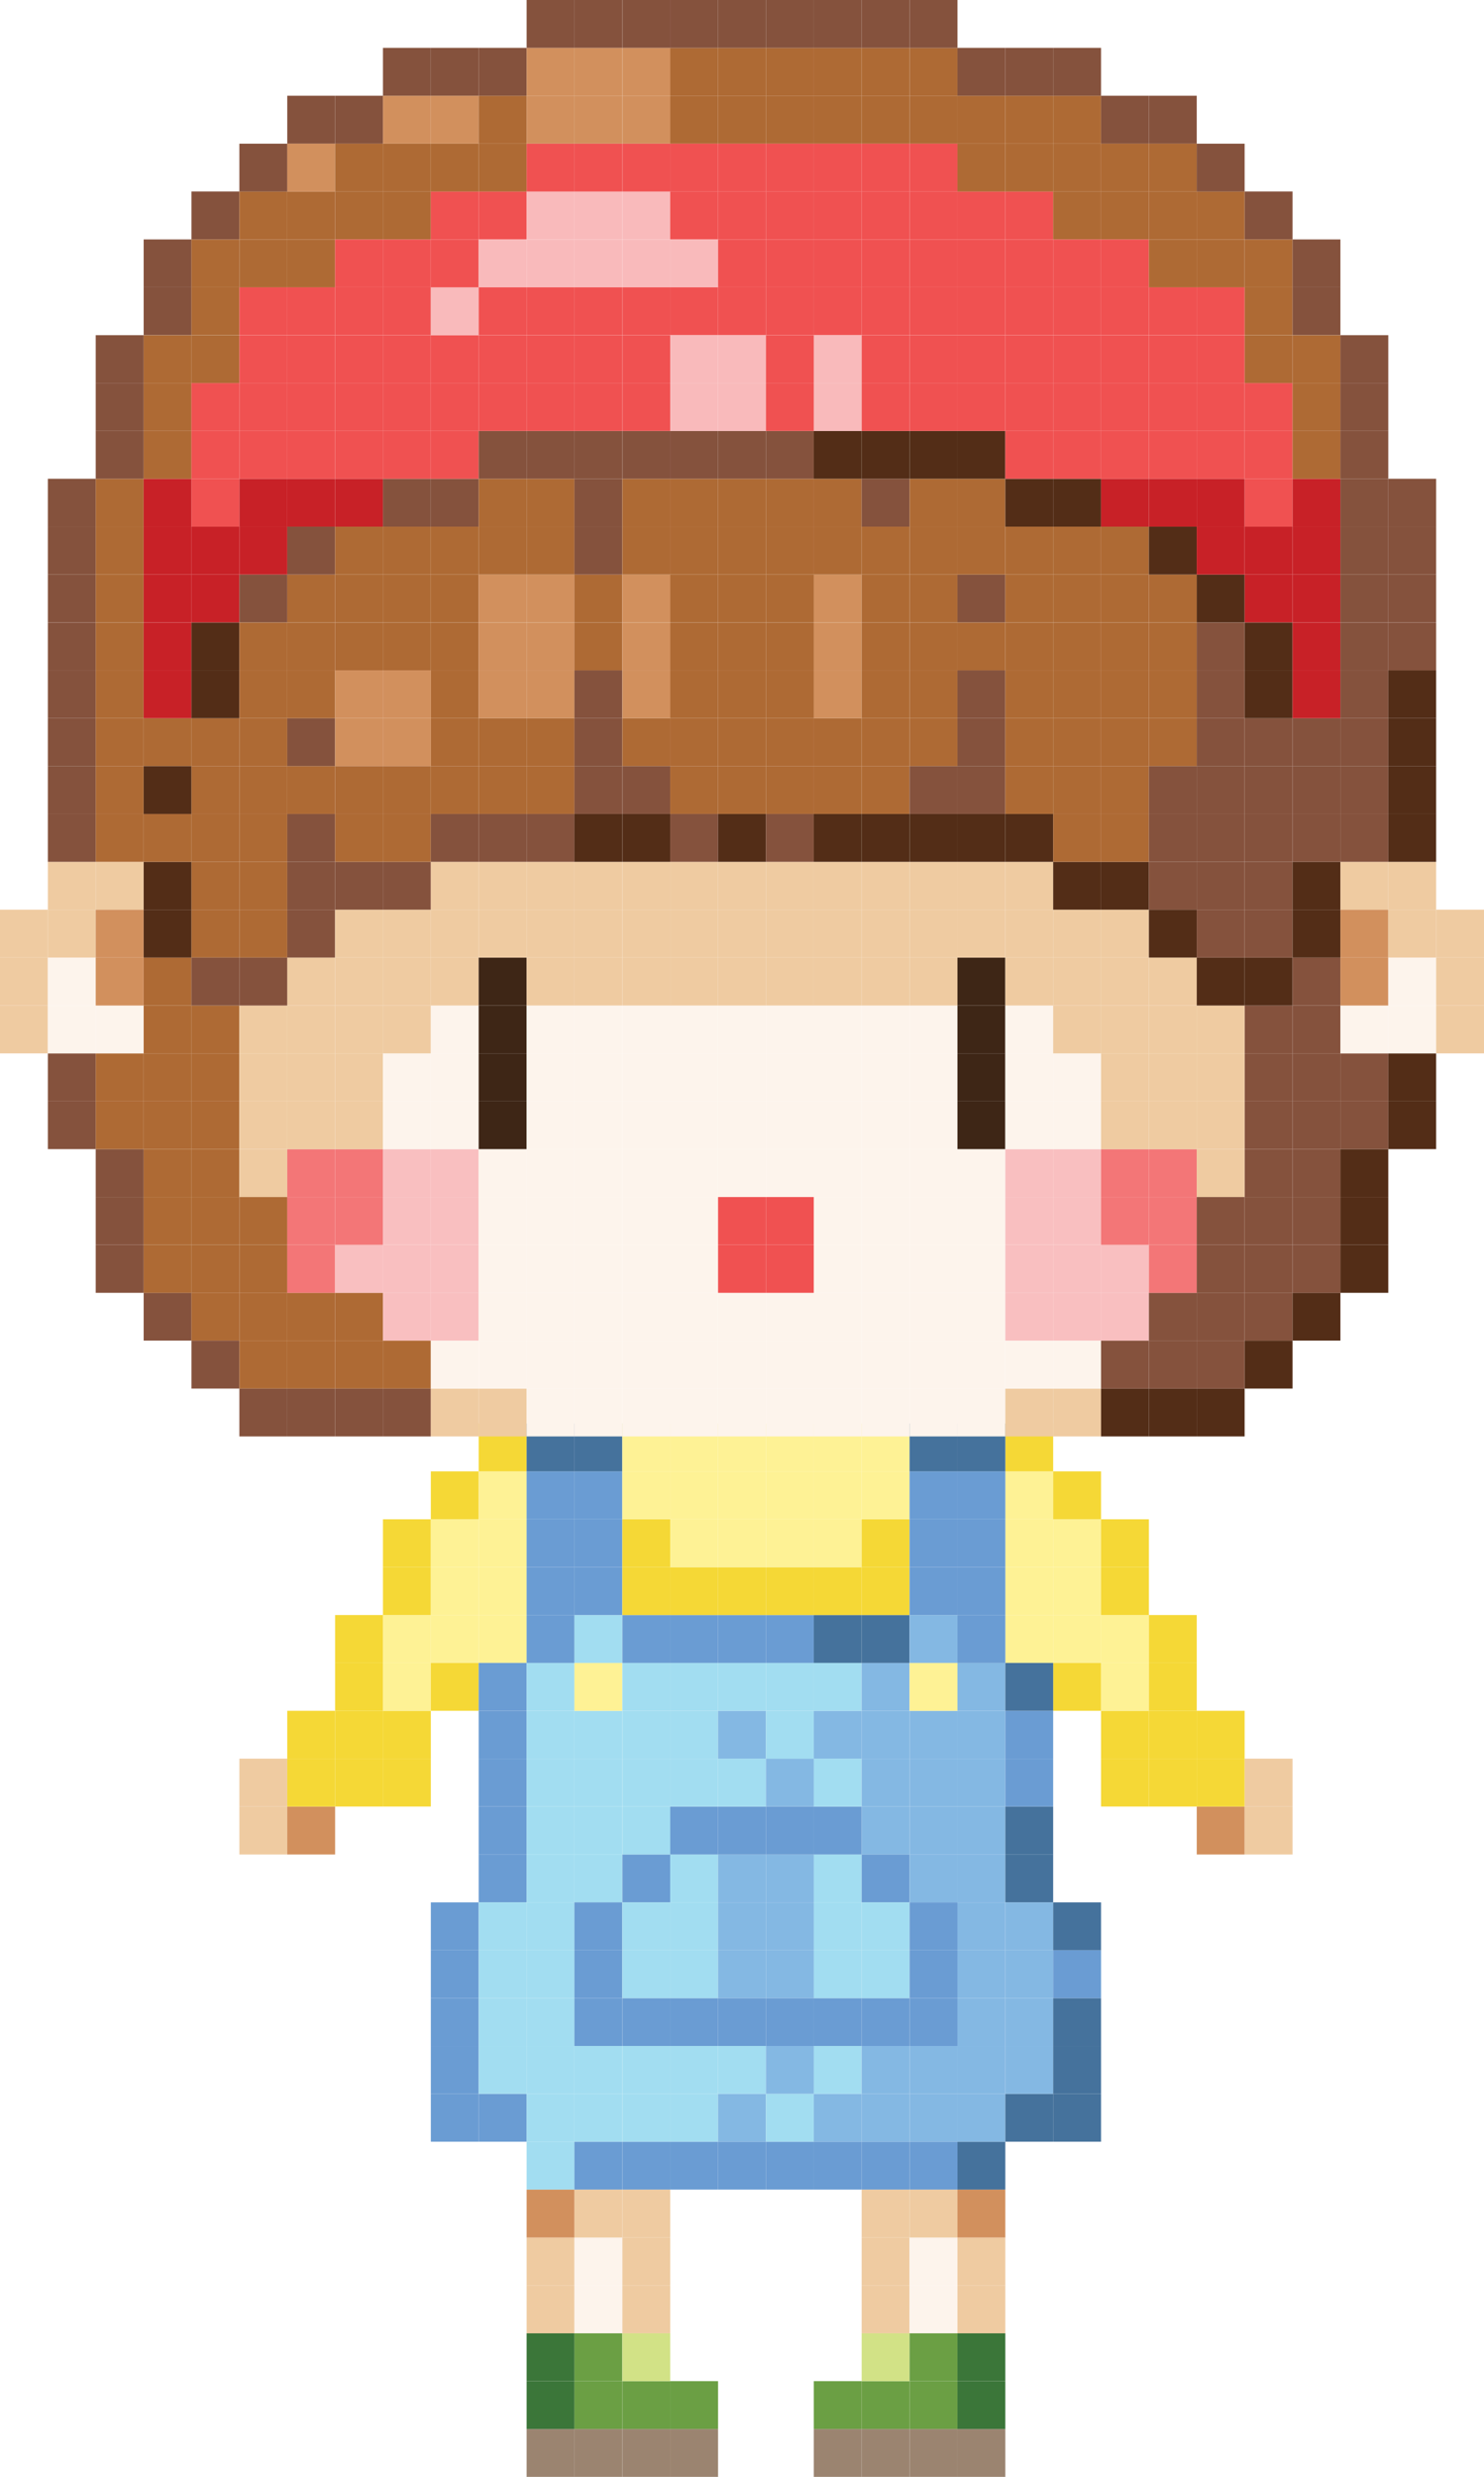 <?xml version="1.0" encoding="UTF-8"?>
<svg id="Layer_1" data-name="Layer 1" xmlns="http://www.w3.org/2000/svg" width="176.74" height="294.93" viewBox="0 0 176.74 294.93">
  <defs>
    <style>
      .cls-1 {
        fill: #6a9cd3;
      }
      .cls-1, .cls-2, .cls-3, .cls-4, .cls-5, .cls-6, .cls-7, .cls-8, .cls-9, .cls-10, .cls-11, .cls-12, .cls-13, .cls-14, .cls-15, .cls-16, .cls-17, .cls-18, .cls-19, .cls-20, .cls-21, .cls-22 {
        stroke-width: 0px;
      }
      .cls-2 {
        fill: #ae6a34;
      }
      .cls-3 {
        fill: #9b8470;
      }
      .cls-4 {
        fill: #a2ddf1;
      }
      .cls-5 {
        fill: #f37677;
      }
      .cls-6 {
        fill: #6b9f44;
      }
      .cls-7 {
        fill: #d2e286;
      }
      .cls-8 {
        fill: #d2905d;
      }
      .cls-9 {
        fill: #3e2616;
      }
      .cls-10 {
        fill: #45729c;
      }
      .cls-11 {
        fill: #85523d;
      }
      .cls-12 {
        fill: #84b8e3;
      }
      .cls-13 {
        fill: #f9bfc0;
      }
      .cls-14 {
        fill: #f5d836;
      }
      .cls-15 {
        fill: #c82127;
      }
      .cls-16 {
        fill: #f05151;
      }
      .cls-17 {
        fill: #532d17;
      }
      .cls-18 {
        fill: #fdf4ec;
      }
      .cls-19 {
        fill: #3b7639;
      }
      .cls-20 {
        fill: #fef295;
      }
      .cls-21 {
        fill: #f9babb;
      }
      .cls-22 {
        fill: #efcba1;
      }
    </style>
  </defs>
  <g>
    <rect class="cls-20" x="119.73" y="192.31" width="5.7" height="5.7"/>
    <rect class="cls-20" x="119.73" y="180.91" width="5.7" height="5.7"/>
    <g>
      <rect class="cls-8" x="142.53" y="215.12" width="5.7" height="5.7"/>
      <rect class="cls-22" x="148.24" y="215.12" width="5.7" height="5.7"/>
      <rect class="cls-14" x="131.13" y="209.41" width="5.7" height="5.7"/>
      <rect class="cls-14" x="136.83" y="209.41" width="5.7" height="5.7"/>
      <rect class="cls-14" x="142.53" y="209.41" width="5.7" height="5.7"/>
      <rect class="cls-22" x="148.24" y="209.41" width="5.7" height="5.7"/>
      <rect class="cls-14" x="131.13" y="203.71" width="5.7" height="5.7"/>
      <rect class="cls-14" x="136.83" y="203.71" width="5.7" height="5.7"/>
      <rect class="cls-14" x="142.53" y="203.71" width="5.7" height="5.7"/>
      <rect class="cls-14" x="125.43" y="198.01" width="5.7" height="5.7"/>
      <rect class="cls-20" x="131.13" y="198.01" width="5.7" height="5.7"/>
      <rect class="cls-14" x="136.83" y="198.01" width="5.7" height="5.7"/>
      <rect class="cls-20" x="125.43" y="192.31" width="5.7" height="5.7"/>
      <rect class="cls-20" x="131.13" y="192.31" width="5.7" height="5.7"/>
      <rect class="cls-14" x="136.83" y="192.31" width="5.7" height="5.7"/>
      <rect class="cls-20" x="119.73" y="186.61" width="5.7" height="5.7"/>
      <rect class="cls-20" x="125.43" y="186.61" width="5.7" height="5.7"/>
      <rect class="cls-14" x="131.13" y="186.61" width="5.7" height="5.7"/>
      <rect class="cls-20" x="125.43" y="180.91" width="5.7" height="5.7"/>
      <rect class="cls-14" x="131.13" y="180.91" width="5.7" height="5.7"/>
      <rect class="cls-20" x="119.73" y="175.2" width="5.7" height="5.7"/>
      <rect class="cls-14" x="125.43" y="175.2" width="5.7" height="5.7"/>
      <rect class="cls-14" x="119.73" y="169.5" width="5.7" height="5.7"/>
    </g>
  </g>
  <g>
    <rect class="cls-22" x="28.51" y="215.12" width="5.7" height="5.7"/>
    <rect class="cls-8" x="34.21" y="215.12" width="5.7" height="5.7"/>
    <rect class="cls-22" x="28.51" y="209.41" width="5.7" height="5.7"/>
    <rect class="cls-14" x="34.21" y="209.41" width="5.7" height="5.7"/>
    <rect class="cls-14" x="39.91" y="209.41" width="5.7" height="5.7"/>
    <rect class="cls-14" x="45.61" y="209.41" width="5.7" height="5.7"/>
    <rect class="cls-14" x="34.21" y="203.71" width="5.7" height="5.7"/>
    <rect class="cls-14" x="39.91" y="203.71" width="5.7" height="5.7"/>
    <rect class="cls-14" x="45.61" y="203.71" width="5.7" height="5.7"/>
    <rect class="cls-14" x="39.91" y="198.01" width="5.7" height="5.7"/>
    <rect class="cls-20" x="45.61" y="198.01" width="5.7" height="5.7"/>
    <rect class="cls-14" x="51.31" y="198.01" width="5.7" height="5.7"/>
    <rect class="cls-14" x="39.91" y="192.31" width="5.7" height="5.7"/>
    <rect class="cls-20" x="45.61" y="192.31" width="5.7" height="5.7"/>
    <rect class="cls-20" x="51.31" y="192.31" width="5.7" height="5.7"/>
    <rect class="cls-20" x="57.01" y="192.31" width="5.7" height="5.7"/>
    <rect class="cls-14" x="45.61" y="186.61" width="5.7" height="5.7"/>
    <rect class="cls-20" x="51.31" y="186.61" width="5.7" height="5.7"/>
    <rect class="cls-20" x="57.01" y="186.61" width="5.7" height="5.7"/>
    <rect class="cls-14" x="45.61" y="180.91" width="5.7" height="5.7"/>
    <rect class="cls-20" x="51.31" y="180.91" width="5.7" height="5.7"/>
    <rect class="cls-20" x="57.01" y="180.91" width="5.7" height="5.7"/>
    <rect class="cls-14" x="51.31" y="175.2" width="5.7" height="5.7"/>
    <rect class="cls-20" x="57.01" y="175.2" width="5.7" height="5.7"/>
    <rect class="cls-14" x="57.01" y="169.5" width="5.7" height="5.7"/>
  </g>
  <g>
    <rect class="cls-3" x="62.72" y="289.23" width="5.7" height="5.7"/>
    <rect class="cls-3" x="68.41" y="289.23" width="5.7" height="5.7"/>
    <rect class="cls-3" x="74.12" y="289.23" width="5.7" height="5.7"/>
    <rect class="cls-3" x="79.82" y="289.23" width="5.7" height="5.7"/>
    <rect class="cls-3" x="96.92" y="289.23" width="5.7" height="5.7"/>
    <rect class="cls-3" x="102.62" y="289.23" width="5.7" height="5.7"/>
    <rect class="cls-3" x="108.33" y="289.23" width="5.7" height="5.7"/>
    <rect class="cls-3" x="114.03" y="289.23" width="5.7" height="5.7"/>
    <rect class="cls-19" x="62.72" y="283.53" width="5.7" height="5.7"/>
    <rect class="cls-6" x="68.41" y="283.53" width="5.7" height="5.7"/>
    <rect class="cls-6" x="74.12" y="283.53" width="5.7" height="5.7"/>
    <rect class="cls-6" x="79.82" y="283.53" width="5.7" height="5.7"/>
    <rect class="cls-6" x="96.92" y="283.53" width="5.7" height="5.7"/>
    <rect class="cls-6" x="102.62" y="283.53" width="5.7" height="5.7"/>
    <rect class="cls-6" x="108.33" y="283.53" width="5.7" height="5.7"/>
    <rect class="cls-19" x="114.03" y="283.53" width="5.7" height="5.7"/>
    <rect class="cls-19" x="62.72" y="277.83" width="5.7" height="5.7"/>
    <rect class="cls-6" x="68.41" y="277.83" width="5.7" height="5.7"/>
    <rect class="cls-7" x="74.12" y="277.83" width="5.7" height="5.7"/>
    <rect class="cls-7" x="102.62" y="277.83" width="5.7" height="5.7"/>
    <rect class="cls-6" x="108.33" y="277.83" width="5.7" height="5.7"/>
    <rect class="cls-19" x="114.03" y="277.83" width="5.7" height="5.7"/>
    <rect class="cls-22" x="62.72" y="272.13" width="5.7" height="5.7"/>
    <rect class="cls-18" x="68.41" y="272.13" width="5.7" height="5.7"/>
    <rect class="cls-22" x="74.12" y="272.13" width="5.7" height="5.7"/>
    <rect class="cls-22" x="102.62" y="272.13" width="5.7" height="5.7"/>
    <rect class="cls-18" x="108.33" y="272.13" width="5.7" height="5.7"/>
    <rect class="cls-22" x="114.03" y="272.13" width="5.7" height="5.7"/>
    <rect class="cls-22" x="62.72" y="266.43" width="5.7" height="5.7"/>
    <rect class="cls-18" x="68.41" y="266.43" width="5.7" height="5.7"/>
    <rect class="cls-22" x="74.12" y="266.43" width="5.7" height="5.7"/>
    <rect class="cls-22" x="102.62" y="266.43" width="5.7" height="5.7"/>
    <rect class="cls-18" x="108.33" y="266.43" width="5.7" height="5.7"/>
    <rect class="cls-22" x="114.03" y="266.43" width="5.7" height="5.7"/>
    <rect class="cls-8" x="62.72" y="260.73" width="5.7" height="5.7"/>
    <rect class="cls-22" x="68.41" y="260.73" width="5.7" height="5.7"/>
    <rect class="cls-22" x="74.12" y="260.73" width="5.7" height="5.7"/>
    <rect class="cls-22" x="102.62" y="260.73" width="5.7" height="5.7"/>
    <rect class="cls-22" x="108.33" y="260.73" width="5.7" height="5.7"/>
    <rect class="cls-8" x="114.03" y="260.73" width="5.7" height="5.7"/>
    <rect class="cls-4" x="62.72" y="255.02" width="5.7" height="5.7"/>
    <rect class="cls-1" x="68.41" y="255.02" width="5.7" height="5.7"/>
    <rect class="cls-1" x="74.12" y="255.02" width="5.7" height="5.7"/>
    <rect class="cls-1" x="79.82" y="255.02" width="5.7" height="5.7"/>
    <rect class="cls-1" x="85.52" y="255.02" width="5.7" height="5.7"/>
    <rect class="cls-1" x="91.22" y="255.02" width="5.7" height="5.7"/>
    <rect class="cls-1" x="96.92" y="255.02" width="5.7" height="5.7"/>
    <rect class="cls-1" x="102.62" y="255.02" width="5.7" height="5.7"/>
    <rect class="cls-1" x="108.33" y="255.02" width="5.7" height="5.7"/>
    <rect class="cls-10" x="114.03" y="255.02" width="5.7" height="5.7"/>
    <rect class="cls-1" x="51.31" y="249.32" width="5.7" height="5.7"/>
    <rect class="cls-1" x="57.01" y="249.32" width="5.7" height="5.7"/>
    <rect class="cls-4" x="62.72" y="249.32" width="5.7" height="5.7"/>
    <rect class="cls-4" x="68.41" y="249.32" width="5.7" height="5.7"/>
    <rect class="cls-4" x="74.12" y="249.32" width="5.7" height="5.7"/>
    <rect class="cls-4" x="79.82" y="249.32" width="5.7" height="5.7"/>
    <rect class="cls-12" x="85.52" y="249.32" width="5.7" height="5.7"/>
    <rect class="cls-4" x="91.22" y="249.32" width="5.7" height="5.7"/>
    <rect class="cls-12" x="96.92" y="249.32" width="5.7" height="5.7"/>
    <rect class="cls-12" x="102.62" y="249.32" width="5.7" height="5.7"/>
    <rect class="cls-12" x="108.33" y="249.32" width="5.7" height="5.7"/>
    <rect class="cls-12" x="114.03" y="249.32" width="5.7" height="5.7"/>
    <rect class="cls-10" x="119.73" y="249.32" width="5.7" height="5.7"/>
    <rect class="cls-10" x="125.43" y="249.32" width="5.7" height="5.7"/>
    <rect class="cls-1" x="51.31" y="243.62" width="5.7" height="5.7"/>
    <rect class="cls-4" x="57.01" y="243.62" width="5.7" height="5.7"/>
    <rect class="cls-4" x="62.72" y="243.62" width="5.7" height="5.7"/>
    <rect class="cls-4" x="68.41" y="243.62" width="5.7" height="5.7"/>
    <rect class="cls-4" x="74.12" y="243.62" width="5.7" height="5.7"/>
    <rect class="cls-4" x="79.82" y="243.62" width="5.7" height="5.7"/>
    <rect class="cls-4" x="85.52" y="243.62" width="5.7" height="5.7"/>
    <rect class="cls-12" x="91.22" y="243.62" width="5.7" height="5.7"/>
    <rect class="cls-4" x="96.92" y="243.62" width="5.7" height="5.7"/>
    <rect class="cls-12" x="102.62" y="243.62" width="5.7" height="5.7"/>
    <rect class="cls-12" x="108.33" y="243.62" width="5.7" height="5.7"/>
    <rect class="cls-12" x="114.03" y="243.62" width="5.7" height="5.7"/>
    <rect class="cls-12" x="119.73" y="243.62" width="5.7" height="5.7"/>
    <rect class="cls-10" x="125.43" y="243.62" width="5.7" height="5.7"/>
    <rect class="cls-1" x="51.31" y="237.92" width="5.7" height="5.7"/>
    <rect class="cls-4" x="57.01" y="237.92" width="5.7" height="5.7"/>
    <rect class="cls-4" x="62.72" y="237.92" width="5.7" height="5.7"/>
    <rect class="cls-1" x="68.41" y="237.92" width="5.7" height="5.7"/>
    <rect class="cls-1" x="74.12" y="237.92" width="5.7" height="5.7"/>
    <rect class="cls-1" x="79.82" y="237.92" width="5.7" height="5.7"/>
    <rect class="cls-1" x="85.52" y="237.92" width="5.7" height="5.7"/>
    <rect class="cls-1" x="91.22" y="237.92" width="5.7" height="5.7"/>
    <rect class="cls-1" x="96.92" y="237.92" width="5.7" height="5.7"/>
    <rect class="cls-1" x="102.62" y="237.92" width="5.7" height="5.7"/>
    <rect class="cls-1" x="108.33" y="237.92" width="5.7" height="5.7"/>
    <rect class="cls-12" x="114.03" y="237.92" width="5.7" height="5.7"/>
    <rect class="cls-12" x="119.73" y="237.92" width="5.7" height="5.7"/>
    <rect class="cls-10" x="125.43" y="237.92" width="5.7" height="5.7"/>
    <rect class="cls-1" x="51.31" y="232.22" width="5.7" height="5.7"/>
    <rect class="cls-4" x="57.01" y="232.22" width="5.7" height="5.7"/>
    <rect class="cls-4" x="62.72" y="232.22" width="5.7" height="5.7"/>
    <rect class="cls-1" x="68.41" y="232.22" width="5.7" height="5.7"/>
    <rect class="cls-4" x="74.12" y="232.22" width="5.7" height="5.7"/>
    <rect class="cls-4" x="79.82" y="232.22" width="5.7" height="5.7"/>
    <rect class="cls-12" x="85.52" y="232.22" width="5.7" height="5.7"/>
    <rect class="cls-12" x="91.22" y="232.22" width="5.7" height="5.7"/>
    <rect class="cls-4" x="96.92" y="232.22" width="5.7" height="5.7"/>
    <rect class="cls-4" x="102.62" y="232.22" width="5.7" height="5.7"/>
    <rect class="cls-1" x="108.33" y="232.22" width="5.7" height="5.7"/>
    <rect class="cls-12" x="114.03" y="232.22" width="5.7" height="5.7"/>
    <rect class="cls-12" x="119.73" y="232.22" width="5.7" height="5.7"/>
    <rect class="cls-1" x="125.43" y="232.22" width="5.7" height="5.7"/>
    <rect class="cls-1" x="51.31" y="226.52" width="5.7" height="5.7"/>
    <rect class="cls-4" x="57.01" y="226.52" width="5.7" height="5.7"/>
    <rect class="cls-4" x="62.72" y="226.52" width="5.7" height="5.7"/>
    <rect class="cls-1" x="68.41" y="226.52" width="5.7" height="5.7"/>
    <rect class="cls-4" x="74.12" y="226.52" width="5.7" height="5.7"/>
    <rect class="cls-4" x="79.82" y="226.52" width="5.7" height="5.7"/>
    <rect class="cls-12" x="85.52" y="226.52" width="5.7" height="5.7"/>
    <rect class="cls-12" x="91.22" y="226.52" width="5.7" height="5.7"/>
    <rect class="cls-4" x="96.92" y="226.52" width="5.7" height="5.7"/>
    <rect class="cls-4" x="102.62" y="226.52" width="5.7" height="5.7"/>
    <rect class="cls-1" x="108.33" y="226.52" width="5.7" height="5.7"/>
    <rect class="cls-12" x="114.03" y="226.52" width="5.7" height="5.7"/>
    <rect class="cls-12" x="119.73" y="226.52" width="5.7" height="5.7"/>
    <rect class="cls-10" x="125.43" y="226.52" width="5.7" height="5.7"/>
    <rect class="cls-1" x="57.01" y="220.81" width="5.7" height="5.7"/>
    <rect class="cls-4" x="62.72" y="220.81" width="5.7" height="5.7"/>
    <rect class="cls-4" x="68.41" y="220.81" width="5.7" height="5.7"/>
    <rect class="cls-1" x="74.12" y="220.81" width="5.7" height="5.7"/>
    <rect class="cls-4" x="79.82" y="220.81" width="5.7" height="5.7"/>
    <rect class="cls-12" x="85.52" y="220.81" width="5.7" height="5.7"/>
    <rect class="cls-12" x="91.22" y="220.81" width="5.7" height="5.7"/>
    <rect class="cls-4" x="96.92" y="220.81" width="5.7" height="5.7"/>
    <rect class="cls-1" x="102.62" y="220.81" width="5.7" height="5.7"/>
    <rect class="cls-12" x="108.33" y="220.81" width="5.7" height="5.7"/>
    <rect class="cls-12" x="114.03" y="220.81" width="5.7" height="5.7"/>
    <rect class="cls-10" x="119.73" y="220.81" width="5.7" height="5.7"/>
    <rect class="cls-1" x="57.01" y="215.12" width="5.7" height="5.7"/>
    <rect class="cls-4" x="62.72" y="215.12" width="5.7" height="5.7"/>
    <rect class="cls-4" x="68.41" y="215.12" width="5.7" height="5.7"/>
    <rect class="cls-4" x="74.12" y="215.12" width="5.7" height="5.7"/>
    <rect class="cls-1" x="79.82" y="215.12" width="5.7" height="5.7"/>
    <rect class="cls-1" x="85.52" y="215.12" width="5.7" height="5.7"/>
    <rect class="cls-1" x="91.22" y="215.12" width="5.7" height="5.7"/>
    <rect class="cls-1" x="96.92" y="215.12" width="5.7" height="5.7"/>
    <rect class="cls-12" x="102.62" y="215.12" width="5.7" height="5.7"/>
    <rect class="cls-12" x="108.33" y="215.12" width="5.7" height="5.7"/>
    <rect class="cls-12" x="114.03" y="215.12" width="5.7" height="5.7"/>
    <rect class="cls-10" x="119.73" y="215.12" width="5.7" height="5.7"/>
    <rect class="cls-1" x="57.01" y="209.41" width="5.7" height="5.7"/>
    <rect class="cls-4" x="62.72" y="209.41" width="5.7" height="5.7"/>
    <rect class="cls-4" x="68.41" y="209.41" width="5.7" height="5.7"/>
    <rect class="cls-4" x="74.12" y="209.41" width="5.7" height="5.7"/>
    <rect class="cls-4" x="79.82" y="209.41" width="5.7" height="5.7"/>
    <rect class="cls-4" x="85.52" y="209.41" width="5.7" height="5.7"/>
    <rect class="cls-12" x="91.22" y="209.41" width="5.7" height="5.7"/>
    <rect class="cls-4" x="96.92" y="209.41" width="5.7" height="5.7"/>
    <rect class="cls-12" x="102.62" y="209.41" width="5.7" height="5.7"/>
    <rect class="cls-12" x="108.33" y="209.41" width="5.7" height="5.7"/>
    <rect class="cls-12" x="114.03" y="209.41" width="5.7" height="5.7"/>
    <rect class="cls-1" x="119.73" y="209.41" width="5.7" height="5.7"/>
    <rect class="cls-1" x="57.01" y="203.71" width="5.7" height="5.7"/>
    <rect class="cls-4" x="62.72" y="203.71" width="5.7" height="5.7"/>
    <rect class="cls-4" x="68.41" y="203.71" width="5.7" height="5.7"/>
    <rect class="cls-4" x="74.12" y="203.71" width="5.7" height="5.7"/>
    <rect class="cls-4" x="79.82" y="203.71" width="5.7" height="5.7"/>
    <rect class="cls-12" x="85.52" y="203.71" width="5.7" height="5.7"/>
    <rect class="cls-4" x="91.22" y="203.71" width="5.7" height="5.7"/>
    <rect class="cls-12" x="96.92" y="203.71" width="5.7" height="5.7"/>
    <rect class="cls-12" x="102.62" y="203.71" width="5.7" height="5.7"/>
    <rect class="cls-12" x="108.33" y="203.71" width="5.7" height="5.7"/>
    <rect class="cls-12" x="114.03" y="203.71" width="5.7" height="5.7"/>
    <rect class="cls-1" x="119.73" y="203.71" width="5.7" height="5.7"/>
    <rect class="cls-1" x="57.01" y="198.01" width="5.7" height="5.7"/>
    <rect class="cls-4" x="62.72" y="198.01" width="5.7" height="5.7"/>
    <rect class="cls-20" x="68.41" y="198.01" width="5.7" height="5.7"/>
    <rect class="cls-4" x="74.12" y="198.01" width="5.7" height="5.7"/>
    <rect class="cls-4" x="79.82" y="198.01" width="5.7" height="5.7"/>
    <rect class="cls-4" x="85.52" y="198.01" width="5.7" height="5.7"/>
    <rect class="cls-4" x="91.22" y="198.01" width="5.7" height="5.7"/>
    <rect class="cls-4" x="96.92" y="198.01" width="5.7" height="5.7"/>
    <rect class="cls-12" x="102.62" y="198.01" width="5.7" height="5.7"/>
    <rect class="cls-20" x="108.33" y="198.01" width="5.7" height="5.7"/>
    <rect class="cls-12" x="114.03" y="198.01" width="5.7" height="5.7"/>
    <rect class="cls-10" x="119.73" y="198.01" width="5.7" height="5.7"/>
    <rect class="cls-1" x="62.72" y="192.31" width="5.7" height="5.7"/>
    <rect class="cls-4" x="68.41" y="192.31" width="5.7" height="5.7"/>
    <rect class="cls-1" x="74.12" y="192.31" width="5.7" height="5.7"/>
    <rect class="cls-1" x="79.82" y="192.31" width="5.7" height="5.7"/>
    <rect class="cls-1" x="85.52" y="192.31" width="5.7" height="5.7"/>
    <rect class="cls-1" x="91.22" y="192.31" width="5.7" height="5.7"/>
    <rect class="cls-10" x="96.92" y="192.31" width="5.7" height="5.7"/>
    <rect class="cls-10" x="102.62" y="192.31" width="5.7" height="5.7"/>
    <rect class="cls-12" x="108.33" y="192.31" width="5.7" height="5.7"/>
    <rect class="cls-1" x="114.03" y="192.31" width="5.7" height="5.7"/>
    <rect class="cls-1" x="62.72" y="186.61" width="5.7" height="5.7"/>
    <rect class="cls-1" x="68.41" y="186.61" width="5.7" height="5.7"/>
    <rect class="cls-14" x="74.12" y="186.61" width="5.7" height="5.7"/>
    <rect class="cls-14" x="79.82" y="186.61" width="5.7" height="5.7"/>
    <rect class="cls-14" x="85.52" y="186.61" width="5.7" height="5.7"/>
    <rect class="cls-14" x="91.22" y="186.61" width="5.7" height="5.7"/>
    <rect class="cls-14" x="96.92" y="186.61" width="5.7" height="5.7"/>
    <rect class="cls-14" x="102.62" y="186.61" width="5.7" height="5.7"/>
    <rect class="cls-1" x="108.33" y="186.61" width="5.7" height="5.7"/>
    <rect class="cls-1" x="114.03" y="186.61" width="5.7" height="5.7"/>
    <rect class="cls-1" x="62.72" y="180.91" width="5.7" height="5.7"/>
    <rect class="cls-1" x="68.41" y="180.91" width="5.7" height="5.7"/>
    <rect class="cls-14" x="74.12" y="180.91" width="5.7" height="5.7"/>
    <rect class="cls-20" x="79.82" y="180.91" width="5.7" height="5.7"/>
    <rect class="cls-20" x="85.52" y="180.91" width="5.7" height="5.7"/>
    <rect class="cls-20" x="91.22" y="180.91" width="5.7" height="5.7"/>
    <rect class="cls-20" x="96.92" y="180.91" width="5.7" height="5.7"/>
    <rect class="cls-14" x="102.62" y="180.91" width="5.7" height="5.7"/>
    <rect class="cls-1" x="108.33" y="180.91" width="5.7" height="5.7"/>
    <rect class="cls-1" x="114.03" y="180.91" width="5.7" height="5.7"/>
    <rect class="cls-1" x="62.72" y="175.2" width="5.7" height="5.7"/>
    <rect class="cls-1" x="68.41" y="175.2" width="5.7" height="5.7"/>
    <rect class="cls-20" x="74.12" y="175.2" width="5.7" height="5.7"/>
    <rect class="cls-20" x="79.82" y="175.2" width="5.7" height="5.7"/>
    <rect class="cls-20" x="85.52" y="175.2" width="5.7" height="5.7"/>
    <rect class="cls-20" x="91.22" y="175.2" width="5.7" height="5.7"/>
    <rect class="cls-20" x="96.92" y="175.2" width="5.7" height="5.7"/>
    <rect class="cls-20" x="102.62" y="175.2" width="5.7" height="5.7"/>
    <rect class="cls-1" x="108.33" y="175.2" width="5.7" height="5.7"/>
    <rect class="cls-1" x="114.03" y="175.2" width="5.7" height="5.7"/>
    <rect class="cls-10" x="62.72" y="169.5" width="5.7" height="5.7"/>
    <rect class="cls-10" x="68.41" y="169.5" width="5.7" height="5.7"/>
    <rect class="cls-20" x="74.12" y="169.5" width="5.7" height="5.7"/>
    <rect class="cls-20" x="79.82" y="169.5" width="5.7" height="5.7"/>
    <rect class="cls-20" x="85.52" y="169.5" width="5.7" height="5.7"/>
    <rect class="cls-20" x="91.22" y="169.5" width="5.7" height="5.7"/>
    <rect class="cls-20" x="96.92" y="169.5" width="5.7" height="5.7"/>
    <rect class="cls-20" x="102.62" y="169.5" width="5.7" height="5.7"/>
    <rect class="cls-10" x="108.33" y="169.5" width="5.7" height="5.7"/>
    <rect class="cls-10" x="114.03" y="169.5" width="5.7" height="5.7"/>
  </g>
  <g>
    <rect class="cls-11" x="28.51" y="165.34" width="5.7" height="5.7"/>
    <rect class="cls-11" x="34.21" y="165.34" width="5.7" height="5.7"/>
    <rect class="cls-11" x="39.91" y="165.34" width="5.7" height="5.7"/>
    <rect class="cls-11" x="45.61" y="165.34" width="5.7" height="5.7"/>
    <rect class="cls-22" x="51.31" y="165.34" width="5.7" height="5.7"/>
    <rect class="cls-22" x="57.01" y="165.34" width="5.7" height="5.7"/>
    <rect class="cls-18" x="62.72" y="165.34" width="5.7" height="5.7"/>
    <rect class="cls-18" x="68.41" y="165.34" width="5.7" height="5.7"/>
    <rect class="cls-18" x="74.12" y="165.34" width="5.7" height="5.7"/>
    <rect class="cls-18" x="79.82" y="165.34" width="5.7" height="5.7"/>
    <rect class="cls-18" x="85.52" y="165.34" width="5.7" height="5.7"/>
    <rect class="cls-18" x="91.22" y="165.34" width="5.7" height="5.7"/>
    <rect class="cls-18" x="96.92" y="165.34" width="5.7" height="5.7"/>
    <rect class="cls-18" x="102.62" y="165.34" width="5.7" height="5.7"/>
    <rect class="cls-18" x="108.33" y="165.34" width="5.7" height="5.7"/>
    <rect class="cls-18" x="114.03" y="165.34" width="5.7" height="5.7"/>
    <rect class="cls-22" x="119.73" y="165.34" width="5.7" height="5.7"/>
    <rect class="cls-22" x="125.43" y="165.34" width="5.7" height="5.7"/>
    <rect class="cls-17" x="131.13" y="165.34" width="5.7" height="5.7"/>
    <rect class="cls-17" x="136.83" y="165.34" width="5.7" height="5.7"/>
    <rect class="cls-17" x="142.53" y="165.34" width="5.7" height="5.7"/>
    <rect class="cls-11" x="22.8" y="159.64" width="5.7" height="5.7"/>
    <rect class="cls-2" x="28.51" y="159.64" width="5.7" height="5.7"/>
    <rect class="cls-2" x="34.21" y="159.64" width="5.7" height="5.7"/>
    <rect class="cls-2" x="39.91" y="159.64" width="5.7" height="5.7"/>
    <rect class="cls-2" x="45.61" y="159.64" width="5.7" height="5.7"/>
    <rect class="cls-18" x="51.31" y="159.64" width="5.7" height="5.7"/>
    <rect class="cls-18" x="57.01" y="159.64" width="5.7" height="5.7"/>
    <rect class="cls-18" x="62.72" y="159.64" width="5.7" height="5.7"/>
    <rect class="cls-18" x="68.41" y="159.64" width="5.7" height="5.7"/>
    <rect class="cls-18" x="74.12" y="159.64" width="5.7" height="5.7"/>
    <rect class="cls-18" x="79.82" y="159.64" width="5.7" height="5.7"/>
    <rect class="cls-18" x="85.52" y="159.64" width="5.7" height="5.7"/>
    <rect class="cls-18" x="91.22" y="159.64" width="5.7" height="5.7"/>
    <rect class="cls-18" x="96.92" y="159.64" width="5.7" height="5.7"/>
    <rect class="cls-18" x="102.62" y="159.64" width="5.7" height="5.7"/>
    <rect class="cls-18" x="108.33" y="159.64" width="5.7" height="5.7"/>
    <rect class="cls-18" x="114.03" y="159.64" width="5.7" height="5.7"/>
    <rect class="cls-18" x="119.73" y="159.64" width="5.7" height="5.7"/>
    <rect class="cls-18" x="125.43" y="159.64" width="5.7" height="5.7"/>
    <rect class="cls-11" x="131.13" y="159.64" width="5.7" height="5.7"/>
    <rect class="cls-11" x="136.83" y="159.64" width="5.7" height="5.7"/>
    <rect class="cls-11" x="142.53" y="159.64" width="5.7" height="5.7"/>
    <rect class="cls-17" x="148.24" y="159.64" width="5.7" height="5.7"/>
    <rect class="cls-11" x="17.11" y="153.93" width="5.7" height="5.7"/>
    <rect class="cls-2" x="22.8" y="153.93" width="5.7" height="5.7"/>
    <rect class="cls-2" x="28.51" y="153.93" width="5.7" height="5.7"/>
    <rect class="cls-2" x="34.21" y="153.93" width="5.7" height="5.7"/>
    <rect class="cls-2" x="39.91" y="153.93" width="5.7" height="5.7"/>
    <rect class="cls-13" x="45.61" y="153.93" width="5.7" height="5.7"/>
    <rect class="cls-13" x="51.31" y="153.93" width="5.7" height="5.7"/>
    <rect class="cls-18" x="57.01" y="153.93" width="5.7" height="5.7"/>
    <rect class="cls-18" x="62.72" y="153.93" width="5.7" height="5.7"/>
    <rect class="cls-18" x="68.41" y="153.93" width="5.7" height="5.7"/>
    <rect class="cls-18" x="74.12" y="153.93" width="5.7" height="5.7"/>
    <rect class="cls-18" x="79.82" y="153.93" width="5.7" height="5.7"/>
    <rect class="cls-18" x="85.52" y="153.93" width="5.7" height="5.7"/>
    <rect class="cls-18" x="91.22" y="153.93" width="5.7" height="5.7"/>
    <rect class="cls-18" x="96.92" y="153.93" width="5.7" height="5.7"/>
    <rect class="cls-18" x="102.62" y="153.93" width="5.7" height="5.7"/>
    <rect class="cls-18" x="108.33" y="153.93" width="5.7" height="5.7"/>
    <rect class="cls-18" x="114.03" y="153.93" width="5.7" height="5.7"/>
    <rect class="cls-13" x="119.73" y="153.93" width="5.7" height="5.7"/>
    <rect class="cls-13" x="125.43" y="153.93" width="5.7" height="5.7"/>
    <rect class="cls-13" x="131.13" y="153.93" width="5.7" height="5.7"/>
    <rect class="cls-11" x="136.83" y="153.93" width="5.7" height="5.7"/>
    <rect class="cls-11" x="142.53" y="153.93" width="5.7" height="5.7"/>
    <rect class="cls-11" x="148.24" y="153.93" width="5.7" height="5.7"/>
    <rect class="cls-17" x="153.94" y="153.93" width="5.7" height="5.7"/>
    <rect class="cls-11" x="11.4" y="148.24" width="5.7" height="5.7"/>
    <rect class="cls-2" x="17.11" y="148.24" width="5.7" height="5.7"/>
    <rect class="cls-2" x="22.8" y="148.24" width="5.7" height="5.7"/>
    <rect class="cls-2" x="28.51" y="148.24" width="5.7" height="5.7"/>
    <rect class="cls-5" x="34.21" y="148.24" width="5.7" height="5.7"/>
    <rect class="cls-13" x="39.91" y="148.24" width="5.7" height="5.7"/>
    <rect class="cls-13" x="45.61" y="148.24" width="5.7" height="5.7"/>
    <rect class="cls-13" x="51.31" y="148.24" width="5.7" height="5.7"/>
    <rect class="cls-18" x="57.01" y="148.24" width="5.7" height="5.7"/>
    <rect class="cls-18" x="62.72" y="148.24" width="5.7" height="5.7"/>
    <rect class="cls-18" x="68.41" y="148.24" width="5.7" height="5.7"/>
    <rect class="cls-18" x="74.12" y="148.24" width="5.7" height="5.7"/>
    <rect class="cls-18" x="79.82" y="148.24" width="5.7" height="5.7"/>
    <rect class="cls-16" x="85.52" y="148.24" width="5.7" height="5.7"/>
    <rect class="cls-16" x="91.22" y="148.24" width="5.7" height="5.7"/>
    <rect class="cls-18" x="96.92" y="148.24" width="5.7" height="5.7"/>
    <rect class="cls-18" x="102.62" y="148.24" width="5.7" height="5.7"/>
    <rect class="cls-18" x="108.33" y="148.24" width="5.7" height="5.7"/>
    <rect class="cls-18" x="114.03" y="148.24" width="5.7" height="5.7"/>
    <rect class="cls-13" x="119.73" y="148.24" width="5.7" height="5.7"/>
    <rect class="cls-13" x="125.43" y="148.24" width="5.7" height="5.7"/>
    <rect class="cls-13" x="131.13" y="148.24" width="5.7" height="5.7"/>
    <rect class="cls-5" x="136.83" y="148.24" width="5.7" height="5.7"/>
    <rect class="cls-11" x="142.53" y="148.24" width="5.7" height="5.7"/>
    <rect class="cls-11" x="148.24" y="148.24" width="5.7" height="5.7"/>
    <rect class="cls-11" x="153.94" y="148.24" width="5.7" height="5.7"/>
    <rect class="cls-17" x="159.64" y="148.24" width="5.7" height="5.7"/>
    <rect class="cls-11" x="11.4" y="142.53" width="5.7" height="5.7"/>
    <rect class="cls-2" x="17.11" y="142.53" width="5.7" height="5.7"/>
    <rect class="cls-2" x="22.8" y="142.53" width="5.7" height="5.7"/>
    <rect class="cls-2" x="28.51" y="142.53" width="5.7" height="5.7"/>
    <rect class="cls-5" x="34.21" y="142.53" width="5.7" height="5.7"/>
    <rect class="cls-5" x="39.91" y="142.53" width="5.7" height="5.7"/>
    <rect class="cls-13" x="45.61" y="142.53" width="5.7" height="5.7"/>
    <rect class="cls-13" x="51.31" y="142.53" width="5.7" height="5.7"/>
    <rect class="cls-18" x="57.01" y="142.53" width="5.7" height="5.7"/>
    <rect class="cls-18" x="62.72" y="142.53" width="5.7" height="5.7"/>
    <rect class="cls-18" x="68.41" y="142.53" width="5.7" height="5.7"/>
    <rect class="cls-18" x="74.12" y="142.53" width="5.7" height="5.7"/>
    <rect class="cls-18" x="79.82" y="142.53" width="5.7" height="5.7"/>
    <rect class="cls-16" x="85.52" y="142.53" width="5.7" height="5.7"/>
    <rect class="cls-16" x="91.22" y="142.53" width="5.7" height="5.7"/>
    <rect class="cls-18" x="96.92" y="142.53" width="5.7" height="5.7"/>
    <rect class="cls-18" x="102.62" y="142.53" width="5.7" height="5.7"/>
    <rect class="cls-18" x="108.33" y="142.53" width="5.7" height="5.7"/>
    <rect class="cls-18" x="114.03" y="142.53" width="5.7" height="5.7"/>
    <rect class="cls-13" x="119.73" y="142.53" width="5.7" height="5.7"/>
    <rect class="cls-13" x="125.43" y="142.53" width="5.7" height="5.7"/>
    <rect class="cls-5" x="131.13" y="142.53" width="5.7" height="5.7"/>
    <rect class="cls-5" x="136.83" y="142.53" width="5.7" height="5.7"/>
    <rect class="cls-11" x="142.53" y="142.53" width="5.7" height="5.7"/>
    <rect class="cls-11" x="148.24" y="142.53" width="5.7" height="5.7"/>
    <rect class="cls-11" x="153.94" y="142.53" width="5.7" height="5.7"/>
    <rect class="cls-17" x="159.64" y="142.53" width="5.7" height="5.7"/>
    <rect class="cls-11" x="11.4" y="136.83" width="5.7" height="5.7"/>
    <rect class="cls-2" x="17.11" y="136.83" width="5.7" height="5.7"/>
    <rect class="cls-2" x="22.8" y="136.83" width="5.7" height="5.7"/>
    <rect class="cls-22" x="28.51" y="136.83" width="5.7" height="5.7"/>
    <rect class="cls-5" x="34.21" y="136.83" width="5.7" height="5.7"/>
    <rect class="cls-5" x="39.91" y="136.83" width="5.7" height="5.7"/>
    <rect class="cls-13" x="45.61" y="136.83" width="5.7" height="5.7"/>
    <rect class="cls-13" x="51.31" y="136.83" width="5.7" height="5.7"/>
    <rect class="cls-18" x="57.01" y="136.83" width="5.7" height="5.7"/>
    <rect class="cls-18" x="62.72" y="136.83" width="5.7" height="5.7"/>
    <rect class="cls-18" x="68.41" y="136.83" width="5.7" height="5.7"/>
    <rect class="cls-18" x="74.12" y="136.83" width="5.7" height="5.7"/>
    <rect class="cls-18" x="79.82" y="136.83" width="5.7" height="5.7"/>
    <rect class="cls-18" x="85.52" y="136.83" width="5.7" height="5.7"/>
    <rect class="cls-18" x="91.22" y="136.83" width="5.7" height="5.7"/>
    <rect class="cls-18" x="96.92" y="136.83" width="5.7" height="5.7"/>
    <rect class="cls-18" x="102.62" y="136.83" width="5.7" height="5.7"/>
    <rect class="cls-18" x="108.33" y="136.83" width="5.7" height="5.7"/>
    <rect class="cls-18" x="114.03" y="136.83" width="5.7" height="5.7"/>
    <rect class="cls-13" x="119.73" y="136.83" width="5.7" height="5.7"/>
    <rect class="cls-13" x="125.43" y="136.83" width="5.7" height="5.7"/>
    <rect class="cls-5" x="131.13" y="136.83" width="5.7" height="5.7"/>
    <rect class="cls-5" x="136.83" y="136.83" width="5.7" height="5.7"/>
    <rect class="cls-22" x="142.53" y="136.83" width="5.7" height="5.7"/>
    <rect class="cls-11" x="148.24" y="136.83" width="5.7" height="5.7"/>
    <rect class="cls-11" x="153.94" y="136.83" width="5.7" height="5.7"/>
    <rect class="cls-17" x="159.64" y="136.83" width="5.7" height="5.7"/>
    <rect class="cls-11" x="5.7" y="131.13" width="5.7" height="5.7"/>
    <rect class="cls-2" x="11.4" y="131.13" width="5.7" height="5.7"/>
    <rect class="cls-2" x="17.11" y="131.13" width="5.7" height="5.7"/>
    <rect class="cls-2" x="22.8" y="131.13" width="5.7" height="5.7"/>
    <rect class="cls-22" x="28.51" y="131.13" width="5.7" height="5.7"/>
    <rect class="cls-22" x="34.21" y="131.13" width="5.7" height="5.7"/>
    <rect class="cls-22" x="39.91" y="131.13" width="5.7" height="5.7"/>
    <rect class="cls-18" x="45.61" y="131.13" width="5.7" height="5.7"/>
    <rect class="cls-18" x="51.31" y="131.13" width="5.7" height="5.7"/>
    <rect class="cls-9" x="57.01" y="131.13" width="5.7" height="5.7"/>
    <rect class="cls-18" x="62.72" y="131.13" width="5.7" height="5.7"/>
    <rect class="cls-18" x="68.41" y="131.13" width="5.7" height="5.7"/>
    <rect class="cls-18" x="74.12" y="131.13" width="5.7" height="5.7"/>
    <rect class="cls-18" x="79.82" y="131.13" width="5.7" height="5.7"/>
    <rect class="cls-18" x="85.52" y="131.13" width="5.7" height="5.7"/>
    <rect class="cls-18" x="91.22" y="131.13" width="5.7" height="5.7"/>
    <rect class="cls-18" x="96.92" y="131.13" width="5.7" height="5.7"/>
    <rect class="cls-18" x="102.62" y="131.13" width="5.7" height="5.7"/>
    <rect class="cls-18" x="108.33" y="131.13" width="5.7" height="5.7"/>
    <rect class="cls-9" x="114.03" y="131.13" width="5.7" height="5.7"/>
    <rect class="cls-18" x="119.73" y="131.13" width="5.7" height="5.7"/>
    <rect class="cls-18" x="125.43" y="131.13" width="5.7" height="5.7"/>
    <rect class="cls-22" x="131.13" y="131.13" width="5.7" height="5.7"/>
    <rect class="cls-22" x="136.83" y="131.13" width="5.7" height="5.7"/>
    <rect class="cls-22" x="142.53" y="131.13" width="5.7" height="5.7"/>
    <rect class="cls-11" x="148.24" y="131.13" width="5.7" height="5.7"/>
    <rect class="cls-11" x="153.94" y="131.13" width="5.7" height="5.7"/>
    <rect class="cls-11" x="159.64" y="131.13" width="5.7" height="5.7"/>
    <rect class="cls-17" x="165.34" y="131.13" width="5.7" height="5.7"/>
    <rect class="cls-11" x="5.7" y="125.43" width="5.7" height="5.7"/>
    <rect class="cls-2" x="11.4" y="125.43" width="5.7" height="5.7"/>
    <rect class="cls-2" x="17.11" y="125.43" width="5.7" height="5.7"/>
    <rect class="cls-2" x="22.8" y="125.43" width="5.7" height="5.7"/>
    <rect class="cls-22" x="28.51" y="125.43" width="5.7" height="5.7"/>
    <rect class="cls-22" x="34.21" y="125.43" width="5.7" height="5.7"/>
    <rect class="cls-22" x="39.91" y="125.43" width="5.7" height="5.7"/>
    <rect class="cls-18" x="45.61" y="125.43" width="5.7" height="5.7"/>
    <rect class="cls-18" x="51.31" y="125.43" width="5.7" height="5.7"/>
    <rect class="cls-9" x="57.01" y="125.43" width="5.7" height="5.7"/>
    <rect class="cls-18" x="62.72" y="125.43" width="5.7" height="5.7"/>
    <rect class="cls-18" x="68.41" y="125.43" width="5.7" height="5.7"/>
    <rect class="cls-18" x="74.12" y="125.43" width="5.7" height="5.7"/>
    <rect class="cls-18" x="79.82" y="125.43" width="5.7" height="5.7"/>
    <rect class="cls-18" x="85.52" y="125.43" width="5.7" height="5.7"/>
    <rect class="cls-18" x="91.22" y="125.43" width="5.7" height="5.7"/>
    <rect class="cls-18" x="96.92" y="125.43" width="5.7" height="5.7"/>
    <rect class="cls-18" x="102.62" y="125.43" width="5.7" height="5.7"/>
    <rect class="cls-18" x="108.33" y="125.43" width="5.7" height="5.7"/>
    <rect class="cls-9" x="114.03" y="125.43" width="5.7" height="5.7"/>
    <rect class="cls-18" x="119.73" y="125.43" width="5.7" height="5.7"/>
    <rect class="cls-18" x="125.43" y="125.43" width="5.7" height="5.7"/>
    <rect class="cls-22" x="131.13" y="125.43" width="5.7" height="5.7"/>
    <rect class="cls-22" x="136.83" y="125.43" width="5.7" height="5.7"/>
    <rect class="cls-22" x="142.53" y="125.43" width="5.7" height="5.7"/>
    <rect class="cls-11" x="148.24" y="125.43" width="5.7" height="5.7"/>
    <rect class="cls-11" x="153.94" y="125.43" width="5.7" height="5.7"/>
    <rect class="cls-11" x="159.64" y="125.43" width="5.7" height="5.7"/>
    <rect class="cls-17" x="165.34" y="125.43" width="5.7" height="5.7"/>
    <rect class="cls-22" y="119.73" width="5.7" height="5.7"/>
    <rect class="cls-18" x="5.7" y="119.73" width="5.7" height="5.7"/>
    <rect class="cls-18" x="11.4" y="119.73" width="5.7" height="5.7"/>
    <rect class="cls-2" x="17.11" y="119.73" width="5.7" height="5.7"/>
    <rect class="cls-2" x="22.8" y="119.73" width="5.7" height="5.7"/>
    <rect class="cls-22" x="28.51" y="119.73" width="5.7" height="5.7"/>
    <rect class="cls-22" x="34.21" y="119.73" width="5.7" height="5.7"/>
    <rect class="cls-22" x="39.91" y="119.73" width="5.7" height="5.7"/>
    <rect class="cls-22" x="45.61" y="119.73" width="5.7" height="5.7"/>
    <rect class="cls-18" x="51.31" y="119.73" width="5.7" height="5.7"/>
    <rect class="cls-9" x="57.01" y="119.73" width="5.7" height="5.7"/>
    <rect class="cls-18" x="62.72" y="119.73" width="5.7" height="5.7"/>
    <rect class="cls-18" x="68.41" y="119.73" width="5.7" height="5.7"/>
    <rect class="cls-18" x="74.12" y="119.73" width="5.7" height="5.7"/>
    <rect class="cls-18" x="79.82" y="119.73" width="5.7" height="5.7"/>
    <rect class="cls-18" x="85.52" y="119.73" width="5.7" height="5.7"/>
    <rect class="cls-18" x="91.22" y="119.73" width="5.7" height="5.7"/>
    <rect class="cls-18" x="96.92" y="119.73" width="5.7" height="5.7"/>
    <rect class="cls-18" x="102.62" y="119.73" width="5.7" height="5.7"/>
    <rect class="cls-18" x="108.33" y="119.73" width="5.7" height="5.7"/>
    <rect class="cls-9" x="114.03" y="119.73" width="5.7" height="5.7"/>
    <rect class="cls-18" x="119.73" y="119.73" width="5.7" height="5.7"/>
    <rect class="cls-22" x="125.43" y="119.73" width="5.7" height="5.7"/>
    <rect class="cls-22" x="131.13" y="119.73" width="5.7" height="5.7"/>
    <rect class="cls-22" x="136.83" y="119.73" width="5.7" height="5.7"/>
    <rect class="cls-22" x="142.53" y="119.73" width="5.7" height="5.7"/>
    <rect class="cls-11" x="148.24" y="119.73" width="5.7" height="5.7"/>
    <rect class="cls-11" x="153.94" y="119.73" width="5.7" height="5.7"/>
    <rect class="cls-18" x="159.64" y="119.73" width="5.7" height="5.7"/>
    <rect class="cls-18" x="165.34" y="119.73" width="5.7" height="5.7"/>
    <rect class="cls-22" x="171.04" y="119.73" width="5.7" height="5.7"/>
    <rect class="cls-22" y="114.03" width="5.7" height="5.7"/>
    <rect class="cls-18" x="5.7" y="114.03" width="5.7" height="5.7"/>
    <rect class="cls-8" x="11.4" y="114.03" width="5.7" height="5.7"/>
    <rect class="cls-2" x="17.11" y="114.03" width="5.7" height="5.7"/>
    <rect class="cls-11" x="22.8" y="114.03" width="5.7" height="5.7"/>
    <rect class="cls-11" x="28.51" y="114.03" width="5.7" height="5.7"/>
    <rect class="cls-22" x="34.21" y="114.03" width="5.7" height="5.7"/>
    <rect class="cls-22" x="39.91" y="114.03" width="5.7" height="5.7"/>
    <rect class="cls-22" x="45.61" y="114.03" width="5.7" height="5.7"/>
    <rect class="cls-22" x="51.31" y="114.03" width="5.7" height="5.7"/>
    <rect class="cls-9" x="57.01" y="114.03" width="5.7" height="5.7"/>
    <rect class="cls-22" x="62.72" y="114.03" width="5.7" height="5.7"/>
    <rect class="cls-22" x="68.41" y="114.03" width="5.7" height="5.7"/>
    <rect class="cls-22" x="74.12" y="114.03" width="5.7" height="5.7"/>
    <rect class="cls-22" x="79.82" y="114.03" width="5.7" height="5.7"/>
    <rect class="cls-22" x="85.52" y="114.03" width="5.7" height="5.7"/>
    <rect class="cls-22" x="91.22" y="114.03" width="5.7" height="5.7"/>
    <rect class="cls-22" x="96.92" y="114.03" width="5.7" height="5.7"/>
    <rect class="cls-22" x="102.62" y="114.03" width="5.7" height="5.7"/>
    <rect class="cls-22" x="108.33" y="114.03" width="5.7" height="5.7"/>
    <rect class="cls-9" x="114.03" y="114.03" width="5.7" height="5.7"/>
    <rect class="cls-22" x="119.73" y="114.03" width="5.7" height="5.7"/>
    <rect class="cls-22" x="125.43" y="114.03" width="5.7" height="5.7"/>
    <rect class="cls-22" x="131.13" y="114.03" width="5.7" height="5.7"/>
    <rect class="cls-22" x="136.83" y="114.03" width="5.7" height="5.7"/>
    <rect class="cls-17" x="142.53" y="114.03" width="5.7" height="5.7"/>
    <rect class="cls-17" x="148.24" y="114.03" width="5.7" height="5.7"/>
    <rect class="cls-11" x="153.94" y="114.03" width="5.7" height="5.7"/>
    <rect class="cls-8" x="159.64" y="114.03" width="5.7" height="5.7"/>
    <rect class="cls-18" x="165.34" y="114.03" width="5.7" height="5.7"/>
    <rect class="cls-22" x="171.04" y="114.03" width="5.7" height="5.7"/>
    <rect class="cls-22" y="108.32" width="5.7" height="5.7"/>
    <rect class="cls-22" x="5.7" y="108.32" width="5.7" height="5.7"/>
    <rect class="cls-8" x="11.4" y="108.32" width="5.7" height="5.7"/>
    <rect class="cls-17" x="17.11" y="108.32" width="5.7" height="5.7"/>
    <rect class="cls-2" x="22.8" y="108.32" width="5.7" height="5.7"/>
    <rect class="cls-2" x="28.51" y="108.32" width="5.7" height="5.7"/>
    <rect class="cls-11" x="34.21" y="108.32" width="5.7" height="5.7"/>
    <rect class="cls-22" x="39.91" y="108.32" width="5.7" height="5.7"/>
    <rect class="cls-22" x="45.61" y="108.32" width="5.7" height="5.7"/>
    <rect class="cls-22" x="51.31" y="108.32" width="5.7" height="5.7"/>
    <rect class="cls-22" x="57.01" y="108.32" width="5.7" height="5.7"/>
    <rect class="cls-22" x="62.72" y="108.32" width="5.7" height="5.7"/>
    <rect class="cls-22" x="68.41" y="108.32" width="5.7" height="5.7"/>
    <rect class="cls-22" x="74.12" y="108.32" width="5.7" height="5.7"/>
    <rect class="cls-22" x="79.82" y="108.32" width="5.7" height="5.7"/>
    <rect class="cls-22" x="85.52" y="108.32" width="5.7" height="5.7"/>
    <rect class="cls-22" x="91.22" y="108.32" width="5.7" height="5.7"/>
    <rect class="cls-22" x="96.92" y="108.32" width="5.7" height="5.7"/>
    <rect class="cls-22" x="102.62" y="108.32" width="5.7" height="5.7"/>
    <rect class="cls-22" x="108.33" y="108.32" width="5.7" height="5.7"/>
    <rect class="cls-22" x="114.03" y="108.32" width="5.7" height="5.7"/>
    <rect class="cls-22" x="119.73" y="108.32" width="5.7" height="5.7"/>
    <rect class="cls-22" x="125.43" y="108.32" width="5.7" height="5.7"/>
    <rect class="cls-22" x="131.13" y="108.32" width="5.7" height="5.7"/>
    <rect class="cls-17" x="136.83" y="108.32" width="5.7" height="5.7"/>
    <rect class="cls-11" x="142.53" y="108.32" width="5.7" height="5.7"/>
    <rect class="cls-11" x="148.24" y="108.32" width="5.7" height="5.7"/>
    <rect class="cls-17" x="153.94" y="108.32" width="5.7" height="5.7"/>
    <rect class="cls-8" x="159.64" y="108.32" width="5.7" height="5.7"/>
    <rect class="cls-22" x="165.34" y="108.32" width="5.7" height="5.7"/>
    <rect class="cls-22" x="171.04" y="108.32" width="5.7" height="5.7"/>
    <rect class="cls-22" x="5.7" y="102.62" width="5.7" height="5.7"/>
    <rect class="cls-22" x="11.4" y="102.62" width="5.7" height="5.7"/>
    <rect class="cls-17" x="17.11" y="102.62" width="5.7" height="5.7"/>
    <rect class="cls-2" x="22.8" y="102.62" width="5.7" height="5.7"/>
    <rect class="cls-2" x="28.51" y="102.62" width="5.7" height="5.7"/>
    <rect class="cls-11" x="34.21" y="102.62" width="5.7" height="5.7"/>
    <rect class="cls-11" x="39.91" y="102.62" width="5.7" height="5.7"/>
    <rect class="cls-11" x="45.61" y="102.62" width="5.7" height="5.7"/>
    <rect class="cls-22" x="51.31" y="102.62" width="5.7" height="5.7"/>
    <rect class="cls-22" x="57.01" y="102.62" width="5.7" height="5.7"/>
    <rect class="cls-22" x="62.72" y="102.62" width="5.7" height="5.7"/>
    <rect class="cls-22" x="68.41" y="102.62" width="5.7" height="5.7"/>
    <rect class="cls-22" x="74.12" y="102.62" width="5.7" height="5.7"/>
    <rect class="cls-22" x="79.82" y="102.62" width="5.7" height="5.7"/>
    <rect class="cls-22" x="85.52" y="102.62" width="5.7" height="5.7"/>
    <rect class="cls-22" x="91.22" y="102.62" width="5.7" height="5.7"/>
    <rect class="cls-22" x="96.92" y="102.62" width="5.7" height="5.7"/>
    <rect class="cls-22" x="102.62" y="102.62" width="5.7" height="5.7"/>
    <rect class="cls-22" x="108.33" y="102.62" width="5.7" height="5.7"/>
    <rect class="cls-22" x="114.03" y="102.62" width="5.7" height="5.7"/>
    <rect class="cls-22" x="119.73" y="102.62" width="5.7" height="5.7"/>
    <rect class="cls-17" x="125.43" y="102.62" width="5.7" height="5.7"/>
    <rect class="cls-17" x="131.13" y="102.62" width="5.7" height="5.7"/>
    <rect class="cls-11" x="136.83" y="102.62" width="5.7" height="5.7"/>
    <rect class="cls-11" x="142.53" y="102.62" width="5.7" height="5.7"/>
    <rect class="cls-11" x="148.24" y="102.62" width="5.7" height="5.7"/>
    <rect class="cls-17" x="153.94" y="102.62" width="5.7" height="5.7"/>
    <rect class="cls-22" x="159.64" y="102.62" width="5.7" height="5.7"/>
    <rect class="cls-22" x="165.34" y="102.62" width="5.7" height="5.7"/>
    <rect class="cls-11" x="5.7" y="96.92" width="5.7" height="5.7"/>
    <rect class="cls-2" x="11.4" y="96.92" width="5.7" height="5.7"/>
    <rect class="cls-2" x="17.11" y="96.92" width="5.7" height="5.7"/>
    <rect class="cls-2" x="22.8" y="96.92" width="5.7" height="5.7"/>
    <rect class="cls-2" x="28.51" y="96.92" width="5.7" height="5.7"/>
    <rect class="cls-11" x="34.21" y="96.92" width="5.7" height="5.7"/>
    <rect class="cls-2" x="39.91" y="96.92" width="5.7" height="5.7"/>
    <rect class="cls-2" x="45.61" y="96.92" width="5.7" height="5.7"/>
    <rect class="cls-11" x="51.31" y="96.92" width="5.7" height="5.7"/>
    <rect class="cls-11" x="57.01" y="96.92" width="5.7" height="5.7"/>
    <rect class="cls-11" x="62.72" y="96.92" width="5.7" height="5.7"/>
    <rect class="cls-17" x="68.41" y="96.92" width="5.7" height="5.7"/>
    <rect class="cls-17" x="74.12" y="96.92" width="5.7" height="5.7"/>
    <rect class="cls-11" x="79.82" y="96.92" width="5.7" height="5.7"/>
    <rect class="cls-17" x="85.52" y="96.92" width="5.7" height="5.7"/>
    <rect class="cls-11" x="91.22" y="96.92" width="5.7" height="5.7"/>
    <rect class="cls-17" x="96.92" y="96.92" width="5.7" height="5.7"/>
    <rect class="cls-17" x="102.62" y="96.92" width="5.7" height="5.7"/>
    <rect class="cls-17" x="108.33" y="96.92" width="5.7" height="5.7"/>
    <rect class="cls-17" x="114.03" y="96.92" width="5.7" height="5.7"/>
    <rect class="cls-17" x="119.73" y="96.92" width="5.7" height="5.7"/>
    <rect class="cls-2" x="125.43" y="96.92" width="5.7" height="5.7"/>
    <rect class="cls-2" x="131.13" y="96.92" width="5.7" height="5.7"/>
    <rect class="cls-11" x="136.83" y="96.92" width="5.7" height="5.7"/>
    <rect class="cls-11" x="142.53" y="96.92" width="5.7" height="5.7"/>
    <rect class="cls-11" x="148.24" y="96.92" width="5.7" height="5.7"/>
    <rect class="cls-11" x="153.94" y="96.92" width="5.7" height="5.7"/>
    <rect class="cls-11" x="159.64" y="96.92" width="5.7" height="5.7"/>
    <rect class="cls-17" x="165.34" y="96.92" width="5.7" height="5.7"/>
    <rect class="cls-11" x="5.7" y="91.22" width="5.7" height="5.7"/>
    <rect class="cls-2" x="11.4" y="91.22" width="5.7" height="5.7"/>
    <rect class="cls-17" x="17.11" y="91.22" width="5.7" height="5.7"/>
    <rect class="cls-2" x="22.8" y="91.22" width="5.7" height="5.7"/>
    <rect class="cls-2" x="28.51" y="91.22" width="5.7" height="5.7"/>
    <rect class="cls-2" x="34.21" y="91.22" width="5.7" height="5.7"/>
    <rect class="cls-2" x="39.91" y="91.22" width="5.7" height="5.7"/>
    <rect class="cls-2" x="45.61" y="91.22" width="5.7" height="5.7"/>
    <rect class="cls-2" x="51.31" y="91.22" width="5.7" height="5.7"/>
    <rect class="cls-2" x="57.01" y="91.22" width="5.7" height="5.7"/>
    <rect class="cls-2" x="62.72" y="91.22" width="5.7" height="5.7"/>
    <rect class="cls-11" x="68.41" y="91.22" width="5.7" height="5.7"/>
    <rect class="cls-11" x="74.12" y="91.22" width="5.7" height="5.7"/>
    <rect class="cls-2" x="79.82" y="91.22" width="5.7" height="5.7"/>
    <rect class="cls-2" x="85.52" y="91.22" width="5.7" height="5.7"/>
    <rect class="cls-2" x="91.22" y="91.22" width="5.7" height="5.7"/>
    <rect class="cls-2" x="96.92" y="91.22" width="5.7" height="5.7"/>
    <rect class="cls-2" x="102.62" y="91.22" width="5.7" height="5.7"/>
    <rect class="cls-11" x="108.33" y="91.22" width="5.7" height="5.7"/>
    <rect class="cls-11" x="114.03" y="91.22" width="5.7" height="5.7"/>
    <rect class="cls-2" x="119.73" y="91.22" width="5.7" height="5.7"/>
    <rect class="cls-2" x="125.43" y="91.22" width="5.7" height="5.7"/>
    <rect class="cls-2" x="131.13" y="91.22" width="5.7" height="5.7"/>
    <rect class="cls-11" x="136.83" y="91.22" width="5.7" height="5.7"/>
    <rect class="cls-11" x="142.53" y="91.22" width="5.7" height="5.7"/>
    <rect class="cls-11" x="148.24" y="91.22" width="5.7" height="5.7"/>
    <rect class="cls-11" x="153.94" y="91.22" width="5.7" height="5.7"/>
    <rect class="cls-11" x="159.64" y="91.22" width="5.7" height="5.7"/>
    <rect class="cls-17" x="165.34" y="91.22" width="5.7" height="5.7"/>
    <rect class="cls-11" x="5.7" y="85.52" width="5.7" height="5.7"/>
    <rect class="cls-2" x="11.4" y="85.52" width="5.7" height="5.7"/>
    <rect class="cls-2" x="17.11" y="85.52" width="5.7" height="5.7"/>
    <rect class="cls-2" x="22.8" y="85.52" width="5.7" height="5.7"/>
    <rect class="cls-2" x="28.51" y="85.52" width="5.7" height="5.7"/>
    <rect class="cls-11" x="34.21" y="85.52" width="5.7" height="5.7"/>
    <rect class="cls-8" x="39.91" y="85.52" width="5.7" height="5.7"/>
    <rect class="cls-8" x="45.61" y="85.52" width="5.7" height="5.7"/>
    <rect class="cls-2" x="51.31" y="85.52" width="5.7" height="5.7"/>
    <rect class="cls-2" x="57.01" y="85.52" width="5.7" height="5.7"/>
    <rect class="cls-2" x="62.72" y="85.52" width="5.7" height="5.7"/>
    <rect class="cls-11" x="68.41" y="85.52" width="5.7" height="5.7"/>
    <rect class="cls-2" x="74.12" y="85.52" width="5.7" height="5.7"/>
    <rect class="cls-2" x="79.82" y="85.52" width="5.7" height="5.7"/>
    <rect class="cls-2" x="85.52" y="85.52" width="5.7" height="5.7"/>
    <rect class="cls-2" x="91.22" y="85.52" width="5.7" height="5.7"/>
    <rect class="cls-2" x="96.92" y="85.52" width="5.7" height="5.7"/>
    <rect class="cls-2" x="102.62" y="85.52" width="5.7" height="5.7"/>
    <rect class="cls-2" x="108.33" y="85.52" width="5.7" height="5.7"/>
    <rect class="cls-11" x="114.03" y="85.52" width="5.7" height="5.7"/>
    <rect class="cls-2" x="119.73" y="85.52" width="5.7" height="5.7"/>
    <rect class="cls-2" x="125.43" y="85.52" width="5.7" height="5.7"/>
    <rect class="cls-2" x="131.13" y="85.52" width="5.7" height="5.7"/>
    <rect class="cls-2" x="136.83" y="85.52" width="5.7" height="5.7"/>
    <rect class="cls-11" x="142.53" y="85.52" width="5.7" height="5.7"/>
    <rect class="cls-11" x="148.24" y="85.52" width="5.7" height="5.7"/>
    <rect class="cls-11" x="153.94" y="85.52" width="5.7" height="5.7"/>
    <rect class="cls-11" x="159.64" y="85.52" width="5.7" height="5.7"/>
    <rect class="cls-17" x="165.34" y="85.52" width="5.7" height="5.7"/>
    <rect class="cls-11" x="5.7" y="79.82" width="5.7" height="5.7"/>
    <rect class="cls-2" x="11.4" y="79.82" width="5.7" height="5.7"/>
    <rect class="cls-15" x="17.11" y="79.82" width="5.7" height="5.7"/>
    <rect class="cls-17" x="22.8" y="79.82" width="5.7" height="5.7"/>
    <rect class="cls-2" x="28.51" y="79.82" width="5.7" height="5.7"/>
    <rect class="cls-2" x="34.21" y="79.82" width="5.7" height="5.7"/>
    <rect class="cls-8" x="39.91" y="79.82" width="5.7" height="5.7"/>
    <rect class="cls-8" x="45.61" y="79.82" width="5.7" height="5.7"/>
    <rect class="cls-2" x="51.31" y="79.82" width="5.7" height="5.7"/>
    <rect class="cls-8" x="57.01" y="79.82" width="5.7" height="5.7"/>
    <rect class="cls-8" x="62.72" y="79.82" width="5.7" height="5.7"/>
    <rect class="cls-11" x="68.41" y="79.82" width="5.7" height="5.7"/>
    <rect class="cls-8" x="74.12" y="79.82" width="5.7" height="5.7"/>
    <rect class="cls-2" x="79.82" y="79.82" width="5.7" height="5.7"/>
    <rect class="cls-2" x="85.52" y="79.82" width="5.7" height="5.7"/>
    <rect class="cls-2" x="91.22" y="79.82" width="5.7" height="5.7"/>
    <rect class="cls-8" x="96.92" y="79.82" width="5.7" height="5.7"/>
    <rect class="cls-2" x="102.62" y="79.82" width="5.7" height="5.7"/>
    <rect class="cls-2" x="108.33" y="79.82" width="5.7" height="5.7"/>
    <rect class="cls-11" x="114.03" y="79.82" width="5.7" height="5.7"/>
    <rect class="cls-2" x="119.73" y="79.82" width="5.7" height="5.7"/>
    <rect class="cls-2" x="125.43" y="79.82" width="5.7" height="5.7"/>
    <rect class="cls-2" x="131.13" y="79.82" width="5.7" height="5.7"/>
    <rect class="cls-2" x="136.83" y="79.82" width="5.7" height="5.7"/>
    <rect class="cls-11" x="142.53" y="79.82" width="5.7" height="5.7"/>
    <rect class="cls-17" x="148.24" y="79.82" width="5.7" height="5.7"/>
    <rect class="cls-15" x="153.94" y="79.82" width="5.7" height="5.7"/>
    <rect class="cls-11" x="159.64" y="79.82" width="5.7" height="5.7"/>
    <rect class="cls-17" x="165.34" y="79.82" width="5.7" height="5.7"/>
    <rect class="cls-11" x="5.7" y="74.12" width="5.7" height="5.7"/>
    <rect class="cls-2" x="11.4" y="74.12" width="5.7" height="5.7"/>
    <rect class="cls-15" x="17.11" y="74.12" width="5.7" height="5.7"/>
    <rect class="cls-17" x="22.8" y="74.12" width="5.7" height="5.7"/>
    <rect class="cls-2" x="28.51" y="74.12" width="5.7" height="5.7"/>
    <rect class="cls-2" x="34.21" y="74.12" width="5.7" height="5.7"/>
    <rect class="cls-2" x="39.91" y="74.12" width="5.7" height="5.7"/>
    <rect class="cls-2" x="45.61" y="74.12" width="5.7" height="5.7"/>
    <rect class="cls-2" x="51.31" y="74.12" width="5.7" height="5.7"/>
    <rect class="cls-8" x="57.01" y="74.12" width="5.7" height="5.7"/>
    <rect class="cls-8" x="62.72" y="74.12" width="5.7" height="5.7"/>
    <rect class="cls-2" x="68.41" y="74.12" width="5.7" height="5.7"/>
    <rect class="cls-8" x="74.12" y="74.12" width="5.7" height="5.7"/>
    <rect class="cls-2" x="79.82" y="74.12" width="5.7" height="5.7"/>
    <rect class="cls-2" x="85.52" y="74.12" width="5.7" height="5.7"/>
    <rect class="cls-2" x="91.22" y="74.12" width="5.7" height="5.7"/>
    <rect class="cls-8" x="96.92" y="74.12" width="5.7" height="5.7"/>
    <rect class="cls-2" x="102.62" y="74.12" width="5.7" height="5.7"/>
    <rect class="cls-2" x="108.33" y="74.12" width="5.7" height="5.7"/>
    <rect class="cls-2" x="114.03" y="74.12" width="5.7" height="5.7"/>
    <rect class="cls-2" x="119.73" y="74.12" width="5.7" height="5.7"/>
    <rect class="cls-2" x="125.43" y="74.12" width="5.7" height="5.7"/>
    <rect class="cls-2" x="131.13" y="74.12" width="5.7" height="5.7"/>
    <rect class="cls-2" x="136.83" y="74.12" width="5.7" height="5.7"/>
    <rect class="cls-11" x="142.53" y="74.12" width="5.7" height="5.7"/>
    <rect class="cls-17" x="148.24" y="74.12" width="5.7" height="5.7"/>
    <rect class="cls-15" x="153.94" y="74.12" width="5.7" height="5.7"/>
    <rect class="cls-11" x="159.64" y="74.12" width="5.7" height="5.7"/>
    <rect class="cls-11" x="165.34" y="74.12" width="5.7" height="5.7"/>
    <rect class="cls-11" x="5.7" y="68.41" width="5.7" height="5.7"/>
    <rect class="cls-2" x="11.4" y="68.41" width="5.7" height="5.7"/>
    <rect class="cls-15" x="17.11" y="68.41" width="5.7" height="5.7"/>
    <rect class="cls-15" x="22.8" y="68.41" width="5.7" height="5.7"/>
    <rect class="cls-11" x="28.51" y="68.41" width="5.7" height="5.7"/>
    <rect class="cls-2" x="34.21" y="68.41" width="5.7" height="5.7"/>
    <rect class="cls-2" x="39.91" y="68.41" width="5.7" height="5.7"/>
    <rect class="cls-2" x="45.61" y="68.41" width="5.7" height="5.7"/>
    <rect class="cls-2" x="51.31" y="68.41" width="5.7" height="5.7"/>
    <rect class="cls-8" x="57.01" y="68.41" width="5.7" height="5.7"/>
    <rect class="cls-8" x="62.72" y="68.41" width="5.7" height="5.7"/>
    <rect class="cls-2" x="68.41" y="68.41" width="5.7" height="5.7"/>
    <rect class="cls-8" x="74.12" y="68.41" width="5.7" height="5.7"/>
    <rect class="cls-2" x="79.82" y="68.41" width="5.7" height="5.7"/>
    <rect class="cls-2" x="85.52" y="68.41" width="5.7" height="5.7"/>
    <rect class="cls-2" x="91.22" y="68.41" width="5.7" height="5.7"/>
    <rect class="cls-8" x="96.92" y="68.41" width="5.7" height="5.7"/>
    <rect class="cls-2" x="102.62" y="68.41" width="5.7" height="5.7"/>
    <rect class="cls-2" x="108.33" y="68.41" width="5.7" height="5.7"/>
    <rect class="cls-11" x="114.03" y="68.41" width="5.7" height="5.7"/>
    <rect class="cls-2" x="119.73" y="68.41" width="5.7" height="5.7"/>
    <rect class="cls-2" x="125.43" y="68.41" width="5.7" height="5.7"/>
    <rect class="cls-2" x="131.13" y="68.41" width="5.7" height="5.7"/>
    <rect class="cls-2" x="136.83" y="68.41" width="5.7" height="5.7"/>
    <rect class="cls-17" x="142.53" y="68.41" width="5.7" height="5.7"/>
    <rect class="cls-15" x="148.24" y="68.41" width="5.7" height="5.7"/>
    <rect class="cls-15" x="153.94" y="68.41" width="5.7" height="5.7"/>
    <rect class="cls-11" x="159.64" y="68.41" width="5.7" height="5.7"/>
    <rect class="cls-11" x="165.34" y="68.41" width="5.7" height="5.7"/>
    <rect class="cls-11" x="5.7" y="62.71" width="5.7" height="5.7"/>
    <rect class="cls-2" x="11.4" y="62.71" width="5.7" height="5.7"/>
    <rect class="cls-15" x="17.11" y="62.71" width="5.7" height="5.7"/>
    <rect class="cls-15" x="22.8" y="62.71" width="5.7" height="5.7"/>
    <rect class="cls-15" x="28.51" y="62.71" width="5.7" height="5.7"/>
    <rect class="cls-11" x="34.21" y="62.71" width="5.7" height="5.7"/>
    <rect class="cls-2" x="39.91" y="62.71" width="5.7" height="5.7"/>
    <rect class="cls-2" x="45.61" y="62.71" width="5.7" height="5.7"/>
    <rect class="cls-2" x="51.31" y="62.71" width="5.7" height="5.7"/>
    <rect class="cls-2" x="57.01" y="62.71" width="5.7" height="5.7"/>
    <rect class="cls-2" x="62.72" y="62.71" width="5.7" height="5.7"/>
    <rect class="cls-11" x="68.41" y="62.71" width="5.7" height="5.7"/>
    <rect class="cls-2" x="74.12" y="62.71" width="5.7" height="5.7"/>
    <rect class="cls-2" x="79.82" y="62.71" width="5.7" height="5.7"/>
    <rect class="cls-2" x="85.52" y="62.71" width="5.7" height="5.7"/>
    <rect class="cls-2" x="91.22" y="62.71" width="5.7" height="5.7"/>
    <rect class="cls-2" x="96.92" y="62.71" width="5.7" height="5.7"/>
    <rect class="cls-2" x="102.62" y="62.71" width="5.7" height="5.7"/>
    <rect class="cls-2" x="108.33" y="62.71" width="5.7" height="5.7"/>
    <rect class="cls-2" x="114.03" y="62.71" width="5.7" height="5.7"/>
    <rect class="cls-2" x="119.73" y="62.71" width="5.7" height="5.7"/>
    <rect class="cls-2" x="125.43" y="62.71" width="5.7" height="5.7"/>
    <rect class="cls-2" x="131.13" y="62.71" width="5.7" height="5.7"/>
    <rect class="cls-17" x="136.83" y="62.71" width="5.7" height="5.7"/>
    <rect class="cls-15" x="142.53" y="62.71" width="5.7" height="5.7"/>
    <rect class="cls-15" x="148.24" y="62.71" width="5.7" height="5.7"/>
    <rect class="cls-15" x="153.94" y="62.71" width="5.7" height="5.7"/>
    <rect class="cls-11" x="159.64" y="62.71" width="5.7" height="5.7"/>
    <rect class="cls-11" x="165.34" y="62.71" width="5.7" height="5.7"/>
    <rect class="cls-11" x="5.7" y="57.01" width="5.7" height="5.7"/>
    <rect class="cls-2" x="11.4" y="57.01" width="5.7" height="5.7"/>
    <rect class="cls-15" x="17.11" y="57.01" width="5.7" height="5.7"/>
    <rect class="cls-16" x="22.8" y="57.01" width="5.7" height="5.7"/>
    <rect class="cls-15" x="28.51" y="57.01" width="5.7" height="5.7"/>
    <rect class="cls-15" x="34.21" y="57.01" width="5.7" height="5.7"/>
    <rect class="cls-15" x="39.91" y="57.01" width="5.7" height="5.7"/>
    <rect class="cls-11" x="45.61" y="57.01" width="5.7" height="5.7"/>
    <rect class="cls-11" x="51.31" y="57.01" width="5.7" height="5.7"/>
    <rect class="cls-2" x="57.01" y="57.01" width="5.7" height="5.7"/>
    <rect class="cls-2" x="62.72" y="57.01" width="5.7" height="5.7"/>
    <rect class="cls-11" x="68.41" y="57.01" width="5.7" height="5.7"/>
    <rect class="cls-2" x="74.12" y="57.01" width="5.7" height="5.7"/>
    <rect class="cls-2" x="79.82" y="57.01" width="5.7" height="5.7"/>
    <rect class="cls-2" x="85.52" y="57.01" width="5.7" height="5.7"/>
    <rect class="cls-2" x="91.22" y="57.01" width="5.7" height="5.7"/>
    <rect class="cls-2" x="96.92" y="57.01" width="5.7" height="5.7"/>
    <rect class="cls-11" x="102.62" y="57.01" width="5.7" height="5.7"/>
    <rect class="cls-2" x="108.33" y="57.01" width="5.7" height="5.7"/>
    <rect class="cls-2" x="114.03" y="57.01" width="5.7" height="5.7"/>
    <rect class="cls-17" x="119.73" y="57.01" width="5.7" height="5.7"/>
    <rect class="cls-17" x="125.43" y="57.01" width="5.7" height="5.7"/>
    <rect class="cls-15" x="131.13" y="57.01" width="5.7" height="5.7"/>
    <rect class="cls-15" x="136.83" y="57.01" width="5.7" height="5.7"/>
    <rect class="cls-15" x="142.53" y="57.01" width="5.7" height="5.7"/>
    <rect class="cls-16" x="148.24" y="57.01" width="5.7" height="5.7"/>
    <rect class="cls-15" x="153.94" y="57.01" width="5.7" height="5.7"/>
    <rect class="cls-11" x="159.64" y="57.01" width="5.7" height="5.7"/>
    <rect class="cls-11" x="165.34" y="57.01" width="5.7" height="5.7"/>
    <rect class="cls-11" x="11.4" y="51.31" width="5.7" height="5.7"/>
    <rect class="cls-2" x="17.11" y="51.31" width="5.7" height="5.7"/>
    <rect class="cls-16" x="22.8" y="51.31" width="5.7" height="5.7"/>
    <rect class="cls-16" x="28.51" y="51.31" width="5.7" height="5.7"/>
    <rect class="cls-16" x="34.21" y="51.31" width="5.7" height="5.7"/>
    <rect class="cls-16" x="39.91" y="51.31" width="5.7" height="5.7"/>
    <rect class="cls-16" x="45.61" y="51.31" width="5.7" height="5.7"/>
    <rect class="cls-16" x="51.31" y="51.31" width="5.7" height="5.7"/>
    <rect class="cls-11" x="57.01" y="51.31" width="5.7" height="5.7"/>
    <rect class="cls-11" x="62.72" y="51.31" width="5.7" height="5.7"/>
    <rect class="cls-11" x="68.41" y="51.31" width="5.7" height="5.7"/>
    <rect class="cls-11" x="74.12" y="51.31" width="5.7" height="5.7"/>
    <rect class="cls-11" x="79.82" y="51.31" width="5.7" height="5.7"/>
    <rect class="cls-11" x="85.52" y="51.31" width="5.7" height="5.7"/>
    <rect class="cls-11" x="91.22" y="51.31" width="5.7" height="5.7"/>
    <rect class="cls-17" x="96.92" y="51.31" width="5.7" height="5.7"/>
    <rect class="cls-17" x="102.62" y="51.31" width="5.7" height="5.7"/>
    <rect class="cls-17" x="108.33" y="51.31" width="5.7" height="5.7"/>
    <rect class="cls-17" x="114.03" y="51.31" width="5.7" height="5.7"/>
    <rect class="cls-16" x="119.73" y="51.31" width="5.7" height="5.7"/>
    <rect class="cls-16" x="125.43" y="51.31" width="5.7" height="5.7"/>
    <rect class="cls-16" x="131.13" y="51.31" width="5.7" height="5.7"/>
    <rect class="cls-16" x="136.83" y="51.31" width="5.7" height="5.7"/>
    <rect class="cls-16" x="142.53" y="51.31" width="5.7" height="5.7"/>
    <rect class="cls-16" x="148.24" y="51.31" width="5.7" height="5.7"/>
    <rect class="cls-2" x="153.94" y="51.31" width="5.7" height="5.7"/>
    <rect class="cls-11" x="159.64" y="51.31" width="5.7" height="5.7"/>
    <rect class="cls-11" x="11.4" y="45.61" width="5.7" height="5.7"/>
    <rect class="cls-2" x="17.11" y="45.61" width="5.7" height="5.7"/>
    <rect class="cls-16" x="22.8" y="45.61" width="5.7" height="5.7"/>
    <rect class="cls-16" x="28.51" y="45.61" width="5.7" height="5.7"/>
    <rect class="cls-16" x="34.21" y="45.61" width="5.7" height="5.7"/>
    <rect class="cls-16" x="39.91" y="45.61" width="5.7" height="5.7"/>
    <rect class="cls-16" x="45.61" y="45.61" width="5.7" height="5.7"/>
    <rect class="cls-16" x="51.31" y="45.61" width="5.7" height="5.7"/>
    <rect class="cls-16" x="57.01" y="45.61" width="5.7" height="5.7"/>
    <rect class="cls-16" x="62.72" y="45.61" width="5.7" height="5.7"/>
    <rect class="cls-16" x="68.41" y="45.61" width="5.7" height="5.7"/>
    <rect class="cls-16" x="74.12" y="45.61" width="5.7" height="5.7"/>
    <rect class="cls-21" x="79.82" y="45.61" width="5.7" height="5.7"/>
    <rect class="cls-21" x="85.52" y="45.61" width="5.7" height="5.7"/>
    <rect class="cls-16" x="91.22" y="45.61" width="5.7" height="5.7"/>
    <rect class="cls-21" x="96.92" y="45.61" width="5.7" height="5.7"/>
    <rect class="cls-16" x="102.62" y="45.61" width="5.7" height="5.7"/>
    <rect class="cls-16" x="108.33" y="45.61" width="5.7" height="5.7"/>
    <rect class="cls-16" x="114.03" y="45.61" width="5.7" height="5.7"/>
    <rect class="cls-16" x="119.73" y="45.61" width="5.7" height="5.7"/>
    <rect class="cls-16" x="125.43" y="45.61" width="5.7" height="5.7"/>
    <rect class="cls-16" x="131.13" y="45.61" width="5.7" height="5.7"/>
    <rect class="cls-16" x="136.83" y="45.61" width="5.7" height="5.7"/>
    <rect class="cls-16" x="142.53" y="45.61" width="5.7" height="5.7"/>
    <rect class="cls-16" x="148.24" y="45.61" width="5.7" height="5.7"/>
    <rect class="cls-2" x="153.94" y="45.61" width="5.7" height="5.7"/>
    <rect class="cls-11" x="159.64" y="45.61" width="5.7" height="5.7"/>
    <rect class="cls-11" x="11.4" y="39.91" width="5.7" height="5.7"/>
    <rect class="cls-2" x="17.11" y="39.91" width="5.7" height="5.7"/>
    <rect class="cls-2" x="22.8" y="39.91" width="5.7" height="5.7"/>
    <rect class="cls-16" x="28.51" y="39.91" width="5.7" height="5.7"/>
    <rect class="cls-16" x="34.21" y="39.91" width="5.7" height="5.7"/>
    <rect class="cls-16" x="39.91" y="39.91" width="5.7" height="5.7"/>
    <rect class="cls-16" x="45.61" y="39.91" width="5.7" height="5.7"/>
    <rect class="cls-16" x="51.31" y="39.91" width="5.7" height="5.7"/>
    <rect class="cls-16" x="57.01" y="39.91" width="5.7" height="5.7"/>
    <rect class="cls-16" x="62.72" y="39.91" width="5.7" height="5.7"/>
    <rect class="cls-16" x="68.41" y="39.91" width="5.7" height="5.7"/>
    <rect class="cls-16" x="74.12" y="39.91" width="5.7" height="5.7"/>
    <rect class="cls-21" x="79.82" y="39.91" width="5.7" height="5.7"/>
    <rect class="cls-21" x="85.52" y="39.91" width="5.7" height="5.7"/>
    <rect class="cls-16" x="91.22" y="39.91" width="5.7" height="5.7"/>
    <rect class="cls-21" x="96.92" y="39.91" width="5.7" height="5.7"/>
    <rect class="cls-16" x="102.62" y="39.91" width="5.7" height="5.7"/>
    <rect class="cls-16" x="108.33" y="39.91" width="5.7" height="5.7"/>
    <rect class="cls-16" x="114.03" y="39.91" width="5.7" height="5.7"/>
    <rect class="cls-16" x="119.73" y="39.91" width="5.7" height="5.7"/>
    <rect class="cls-16" x="125.43" y="39.91" width="5.7" height="5.7"/>
    <rect class="cls-16" x="131.13" y="39.91" width="5.7" height="5.7"/>
    <rect class="cls-16" x="136.83" y="39.91" width="5.7" height="5.7"/>
    <rect class="cls-16" x="142.53" y="39.91" width="5.7" height="5.7"/>
    <rect class="cls-2" x="148.24" y="39.91" width="5.7" height="5.7"/>
    <rect class="cls-2" x="153.94" y="39.91" width="5.7" height="5.7"/>
    <rect class="cls-11" x="159.64" y="39.91" width="5.7" height="5.7"/>
    <rect class="cls-11" x="17.11" y="34.2" width="5.7" height="5.7"/>
    <rect class="cls-2" x="22.8" y="34.2" width="5.7" height="5.7"/>
    <rect class="cls-16" x="28.51" y="34.2" width="5.7" height="5.7"/>
    <rect class="cls-16" x="34.21" y="34.2" width="5.7" height="5.7"/>
    <rect class="cls-16" x="39.91" y="34.2" width="5.7" height="5.7"/>
    <rect class="cls-16" x="45.61" y="34.2" width="5.7" height="5.7"/>
    <rect class="cls-21" x="51.31" y="34.2" width="5.7" height="5.7"/>
    <rect class="cls-16" x="57.01" y="34.2" width="5.7" height="5.7"/>
    <rect class="cls-16" x="62.72" y="34.2" width="5.7" height="5.7"/>
    <rect class="cls-16" x="68.41" y="34.2" width="5.7" height="5.7"/>
    <rect class="cls-16" x="74.12" y="34.2" width="5.7" height="5.7"/>
    <rect class="cls-16" x="79.82" y="34.2" width="5.7" height="5.7"/>
    <rect class="cls-16" x="85.52" y="34.2" width="5.7" height="5.7"/>
    <rect class="cls-16" x="91.22" y="34.2" width="5.7" height="5.7"/>
    <rect class="cls-16" x="96.92" y="34.2" width="5.7" height="5.7"/>
    <rect class="cls-16" x="102.62" y="34.2" width="5.7" height="5.7"/>
    <rect class="cls-16" x="108.33" y="34.2" width="5.7" height="5.7"/>
    <rect class="cls-16" x="114.03" y="34.2" width="5.7" height="5.7"/>
    <rect class="cls-16" x="119.73" y="34.2" width="5.7" height="5.7"/>
    <rect class="cls-16" x="125.43" y="34.2" width="5.7" height="5.7"/>
    <rect class="cls-16" x="131.13" y="34.2" width="5.7" height="5.7"/>
    <rect class="cls-16" x="136.83" y="34.2" width="5.7" height="5.7"/>
    <rect class="cls-16" x="142.53" y="34.2" width="5.7" height="5.7"/>
    <rect class="cls-2" x="148.24" y="34.2" width="5.7" height="5.7"/>
    <rect class="cls-11" x="153.94" y="34.2" width="5.7" height="5.7"/>
    <rect class="cls-11" x="17.11" y="28.51" width="5.7" height="5.7"/>
    <rect class="cls-2" x="22.8" y="28.51" width="5.7" height="5.7"/>
    <rect class="cls-2" x="28.51" y="28.51" width="5.7" height="5.7"/>
    <rect class="cls-2" x="34.21" y="28.51" width="5.7" height="5.7"/>
    <rect class="cls-16" x="39.91" y="28.51" width="5.7" height="5.7"/>
    <rect class="cls-16" x="45.61" y="28.51" width="5.7" height="5.7"/>
    <rect class="cls-16" x="51.31" y="28.51" width="5.7" height="5.7"/>
    <rect class="cls-21" x="57.01" y="28.51" width="5.7" height="5.7"/>
    <rect class="cls-21" x="62.72" y="28.51" width="5.7" height="5.7"/>
    <rect class="cls-21" x="68.41" y="28.51" width="5.7" height="5.7"/>
    <rect class="cls-21" x="74.12" y="28.51" width="5.7" height="5.7"/>
    <rect class="cls-21" x="79.82" y="28.51" width="5.7" height="5.7"/>
    <rect class="cls-16" x="85.52" y="28.51" width="5.7" height="5.7"/>
    <rect class="cls-16" x="91.22" y="28.51" width="5.7" height="5.7"/>
    <rect class="cls-16" x="96.92" y="28.51" width="5.7" height="5.7"/>
    <rect class="cls-16" x="102.62" y="28.51" width="5.7" height="5.7"/>
    <rect class="cls-16" x="108.33" y="28.51" width="5.7" height="5.7"/>
    <rect class="cls-16" x="114.03" y="28.51" width="5.7" height="5.7"/>
    <rect class="cls-16" x="119.73" y="28.51" width="5.7" height="5.7"/>
    <rect class="cls-16" x="125.43" y="28.51" width="5.7" height="5.7"/>
    <rect class="cls-16" x="131.13" y="28.51" width="5.7" height="5.7"/>
    <rect class="cls-2" x="136.83" y="28.51" width="5.7" height="5.7"/>
    <rect class="cls-2" x="142.53" y="28.51" width="5.7" height="5.7"/>
    <rect class="cls-2" x="148.24" y="28.51" width="5.7" height="5.7"/>
    <rect class="cls-11" x="153.94" y="28.51" width="5.7" height="5.7"/>
    <rect class="cls-11" x="22.8" y="22.8" width="5.7" height="5.7"/>
    <rect class="cls-2" x="28.51" y="22.8" width="5.7" height="5.7"/>
    <rect class="cls-2" x="34.21" y="22.8" width="5.7" height="5.7"/>
    <rect class="cls-2" x="39.91" y="22.8" width="5.7" height="5.7"/>
    <rect class="cls-2" x="45.61" y="22.8" width="5.7" height="5.7"/>
    <rect class="cls-16" x="51.31" y="22.8" width="5.7" height="5.7"/>
    <rect class="cls-16" x="57.01" y="22.8" width="5.7" height="5.7"/>
    <rect class="cls-21" x="62.72" y="22.8" width="5.7" height="5.7"/>
    <rect class="cls-21" x="68.41" y="22.8" width="5.7" height="5.7"/>
    <rect class="cls-21" x="74.12" y="22.8" width="5.7" height="5.7"/>
    <rect class="cls-16" x="79.82" y="22.8" width="5.7" height="5.7"/>
    <rect class="cls-16" x="85.52" y="22.8" width="5.7" height="5.7"/>
    <rect class="cls-16" x="91.22" y="22.8" width="5.7" height="5.7"/>
    <rect class="cls-16" x="96.92" y="22.8" width="5.7" height="5.7"/>
    <rect class="cls-16" x="102.62" y="22.8" width="5.7" height="5.7"/>
    <rect class="cls-16" x="108.33" y="22.8" width="5.7" height="5.7"/>
    <rect class="cls-16" x="114.03" y="22.8" width="5.7" height="5.7"/>
    <rect class="cls-16" x="119.73" y="22.8" width="5.7" height="5.7"/>
    <rect class="cls-2" x="125.43" y="22.8" width="5.7" height="5.7"/>
    <rect class="cls-2" x="131.13" y="22.8" width="5.7" height="5.7"/>
    <rect class="cls-2" x="136.83" y="22.8" width="5.7" height="5.7"/>
    <rect class="cls-2" x="142.53" y="22.8" width="5.7" height="5.7"/>
    <rect class="cls-11" x="148.24" y="22.8" width="5.7" height="5.7"/>
    <rect class="cls-11" x="28.51" y="17.11" width="5.7" height="5.7"/>
    <rect class="cls-8" x="34.21" y="17.11" width="5.7" height="5.7"/>
    <rect class="cls-2" x="39.91" y="17.11" width="5.7" height="5.7"/>
    <rect class="cls-2" x="45.61" y="17.11" width="5.7" height="5.7"/>
    <rect class="cls-2" x="51.31" y="17.11" width="5.7" height="5.7"/>
    <rect class="cls-2" x="57.01" y="17.11" width="5.7" height="5.7"/>
    <rect class="cls-16" x="62.72" y="17.11" width="5.7" height="5.7"/>
    <rect class="cls-16" x="68.41" y="17.11" width="5.7" height="5.7"/>
    <rect class="cls-16" x="74.12" y="17.11" width="5.7" height="5.7"/>
    <rect class="cls-16" x="79.82" y="17.11" width="5.7" height="5.7"/>
    <rect class="cls-16" x="85.52" y="17.11" width="5.7" height="5.7"/>
    <rect class="cls-16" x="91.22" y="17.11" width="5.7" height="5.7"/>
    <rect class="cls-16" x="96.92" y="17.11" width="5.7" height="5.7"/>
    <rect class="cls-16" x="102.62" y="17.11" width="5.7" height="5.7"/>
    <rect class="cls-16" x="108.33" y="17.11" width="5.7" height="5.7"/>
    <rect class="cls-2" x="114.03" y="17.11" width="5.7" height="5.7"/>
    <rect class="cls-2" x="119.73" y="17.11" width="5.7" height="5.7"/>
    <rect class="cls-2" x="125.43" y="17.11" width="5.7" height="5.7"/>
    <rect class="cls-2" x="131.13" y="17.11" width="5.7" height="5.7"/>
    <rect class="cls-2" x="136.83" y="17.11" width="5.7" height="5.7"/>
    <rect class="cls-11" x="142.53" y="17.11" width="5.7" height="5.7"/>
    <rect class="cls-11" x="34.21" y="11.4" width="5.7" height="5.7"/>
    <rect class="cls-11" x="39.91" y="11.4" width="5.7" height="5.7"/>
    <rect class="cls-8" x="45.61" y="11.4" width="5.7" height="5.7"/>
    <rect class="cls-8" x="51.31" y="11.4" width="5.7" height="5.7"/>
    <rect class="cls-2" x="57.01" y="11.4" width="5.7" height="5.7"/>
    <rect class="cls-8" x="62.72" y="11.4" width="5.7" height="5.7"/>
    <rect class="cls-8" x="68.41" y="11.4" width="5.7" height="5.7"/>
    <rect class="cls-8" x="74.12" y="11.4" width="5.7" height="5.7"/>
    <rect class="cls-2" x="79.82" y="11.4" width="5.7" height="5.7"/>
    <rect class="cls-2" x="85.52" y="11.4" width="5.7" height="5.7"/>
    <rect class="cls-2" x="91.22" y="11.4" width="5.7" height="5.7"/>
    <rect class="cls-2" x="96.92" y="11.4" width="5.7" height="5.7"/>
    <rect class="cls-2" x="102.62" y="11.4" width="5.7" height="5.7"/>
    <rect class="cls-2" x="108.33" y="11.4" width="5.7" height="5.7"/>
    <rect class="cls-2" x="114.03" y="11.4" width="5.7" height="5.7"/>
    <rect class="cls-2" x="119.73" y="11.4" width="5.7" height="5.7"/>
    <rect class="cls-2" x="125.43" y="11.4" width="5.7" height="5.7"/>
    <rect class="cls-11" x="131.13" y="11.4" width="5.7" height="5.7"/>
    <rect class="cls-11" x="136.83" y="11.4" width="5.7" height="5.7"/>
    <rect class="cls-11" x="45.61" y="5.7" width="5.7" height="5.7"/>
    <rect class="cls-11" x="51.31" y="5.7" width="5.7" height="5.7"/>
    <rect class="cls-11" x="57.01" y="5.7" width="5.7" height="5.7"/>
    <rect class="cls-8" x="62.72" y="5.7" width="5.7" height="5.7"/>
    <rect class="cls-8" x="68.41" y="5.7" width="5.7" height="5.7"/>
    <rect class="cls-8" x="74.12" y="5.7" width="5.7" height="5.7"/>
    <rect class="cls-2" x="79.82" y="5.7" width="5.7" height="5.7"/>
    <rect class="cls-2" x="85.52" y="5.7" width="5.7" height="5.7"/>
    <rect class="cls-2" x="91.22" y="5.7" width="5.7" height="5.7"/>
    <rect class="cls-2" x="96.92" y="5.7" width="5.7" height="5.7"/>
    <rect class="cls-2" x="102.62" y="5.7" width="5.7" height="5.7"/>
    <rect class="cls-2" x="108.33" y="5.7" width="5.7" height="5.7"/>
    <rect class="cls-11" x="114.03" y="5.7" width="5.7" height="5.7"/>
    <rect class="cls-11" x="119.73" y="5.7" width="5.7" height="5.7"/>
    <rect class="cls-11" x="125.43" y="5.7" width="5.7" height="5.7"/>
    <rect class="cls-11" x="62.72" width="5.7" height="5.7"/>
    <rect class="cls-11" x="68.41" width="5.7" height="5.7"/>
    <rect class="cls-11" x="74.12" width="5.7" height="5.7"/>
    <rect class="cls-11" x="79.82" width="5.7" height="5.7"/>
    <rect class="cls-11" x="85.52" width="5.7" height="5.7"/>
    <rect class="cls-11" x="91.22" width="5.7" height="5.7"/>
    <rect class="cls-11" x="96.92" width="5.7" height="5.7"/>
    <rect class="cls-11" x="102.62" width="5.7" height="5.7"/>
    <rect class="cls-11" x="108.33" width="5.7" height="5.7"/>
  </g>
</svg>